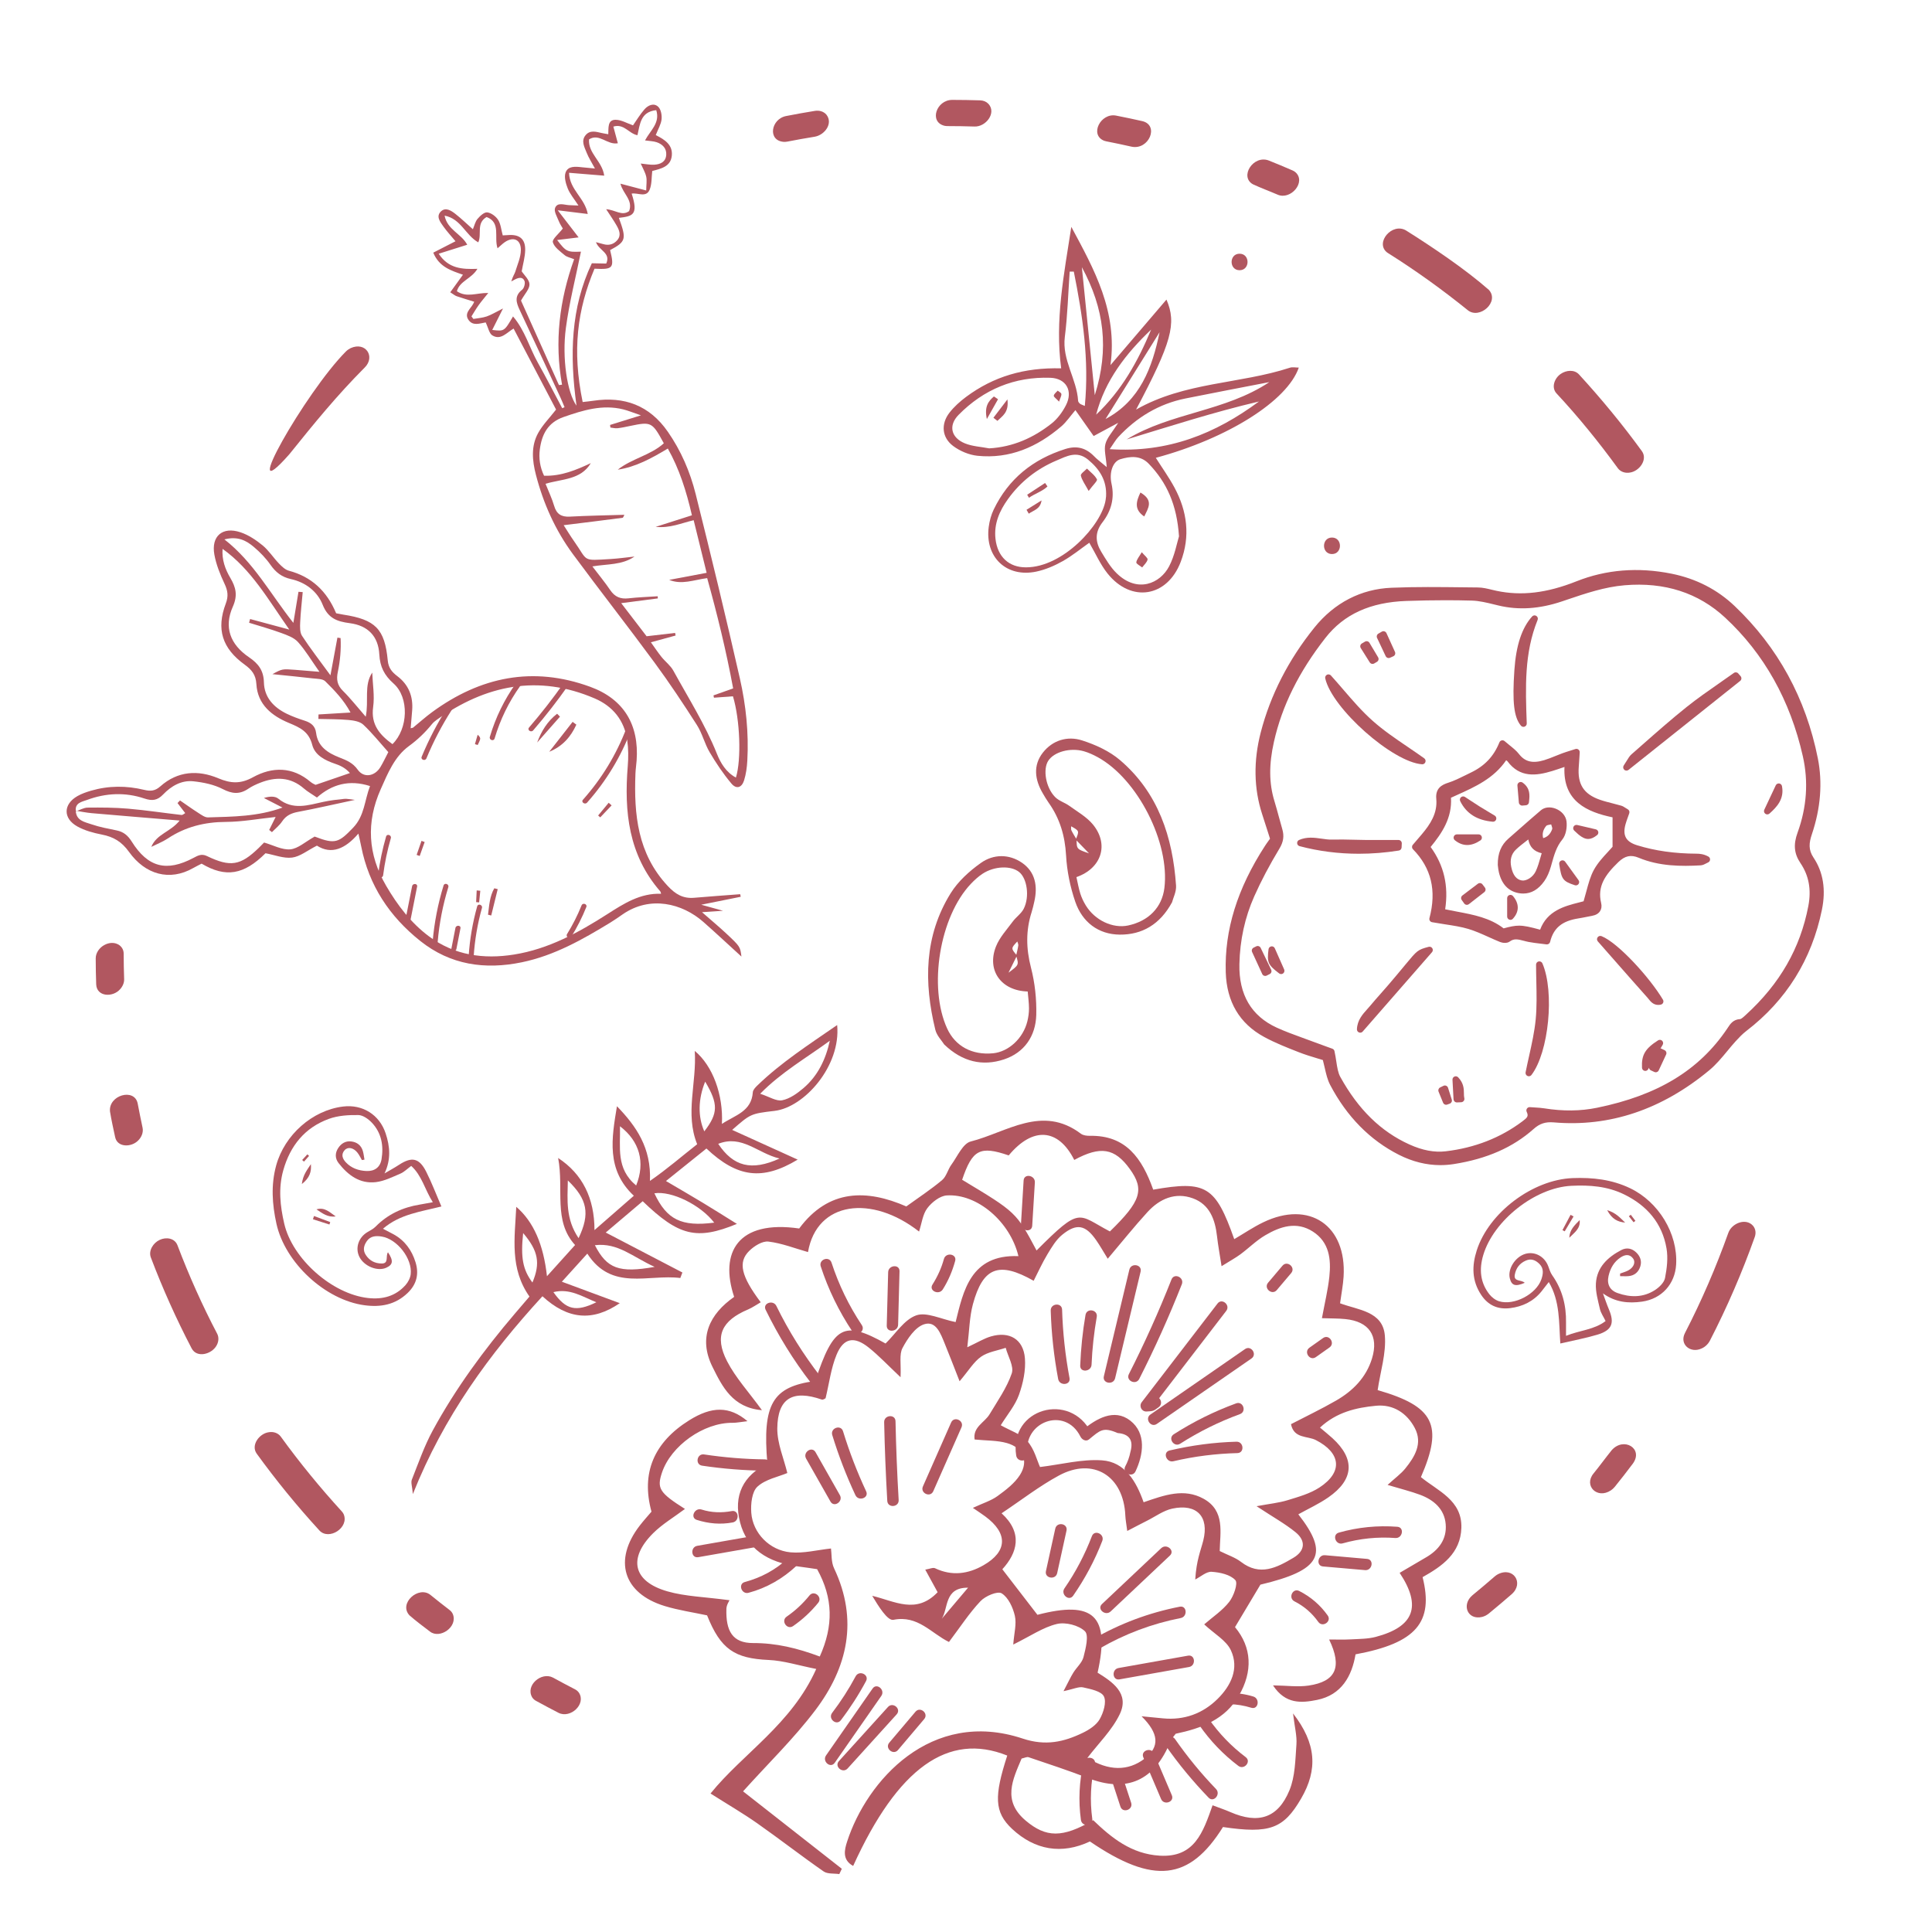 <?xml version="1.0" encoding="UTF-8"?>
<!DOCTYPE svg PUBLIC "-//W3C//DTD SVG 1.1//EN" "http://www.w3.org/Graphics/SVG/1.1/DTD/svg11.dtd">
<!-- Creator: CorelDRAW 2020 (64-Bit) -->
<svg xmlns="http://www.w3.org/2000/svg" xml:space="preserve" width="3.543in" height="3.543in" version="1.1" style="shape-rendering:geometricPrecision; text-rendering:geometricPrecision; image-rendering:optimizeQuality; fill-rule:evenodd; clip-rule:evenodd"
viewBox="0 0 3543.31 3543.31"
 xmlns:xlink="http://www.w3.org/1999/xlink"
 xmlns:xodm="http://www.corel.com/coreldraw/odm/2003">
 <defs>
  <style type="text/css">
   <![CDATA[
    .fil0 {fill:#B15760;fill-rule:nonzero}
   ]]>
  </style>
 </defs>
 <g id="Layer_x0020_1">
  <g id="_1609705801648">
   <g>
    <path class="fil0" d="M2805.42 2036.55c10.4,0.81 18.07,0.89 25.57,2.09 33.2,5.31 66.43,5.65 99.31,-1.07 98.37,-20.13 184.18,-61.3 242.39,-147.61 4.67,-6.89 8.34,-14.26 19.03,-14.9 5.07,-0.3 10.25,-5.7 14.59,-9.64 60.39,-55.14 100.68,-121.54 116.15,-202.74 5.83,-30.46 1.52,-58.12 -15.39,-83.05 -11.38,-16.85 -11.33,-32.19 -4.65,-50.47 17.02,-46.75 20.85,-95.19 9.9,-143.63 -22.57,-99.83 -69.06,-187.4 -144.33,-257.22 -52.6,-48.82 -117.24,-66.99 -189,-60.94 -40.53,3.42 -78.08,17.06 -116.05,29.85 -36.99,12.44 -74.7,16.65 -113.35,7.41 -16.52,-3.92 -33.29,-8.71 -50.04,-9.16 -40.06,-1.11 -80.23,-0.75 -120.33,0.64 -60.47,2.09 -114.38,20.49 -153.06,69.95 -45.13,57.74 -79.56,121.17 -95.72,193.35 -8.29,37.06 -10.28,74.22 0.98,111.28 5.21,17.12 9.54,34.51 14.53,51.72 3.27,11.18 1.87,20.02 -4.72,30.93 -17.14,28.36 -32.98,57.82 -46.44,88.11 -17.83,40.04 -26.83,82.76 -27.76,126.68 -1.16,55.11 19.95,98.23 71.86,122.01 21.62,9.93 44.37,17.36 66.67,25.78 13.26,5 26.63,9.74 35.96,13.15 4.3,19.65 4.3,36.23 11.31,48.93 30.31,54.9 71.07,100.07 129.56,126.53 22.08,9.99 45.35,15.89 69.62,13.02 52.63,-6.18 100.96,-24.03 143.69,-56.1 8.17,-6.11 16.02,-11.68 9.72,-24.87zm-374.31 -97.15c-14.56,-4.65 -31.13,-9.05 -46.93,-15.27 -21.39,-8.41 -42.97,-16.8 -63.08,-27.78 -44.35,-24.2 -65.42,-63.35 -67.01,-113.21 -2.66,-84.28 25.91,-159 70.98,-228.5 3.22,-5.01 6.84,-9.74 10.82,-15.37 -5.11,-15.91 -10.2,-32.04 -15.42,-48.11 -15.76,-48.56 -15.09,-97.56 -2.43,-146.4 18.24,-70.48 51.85,-133.59 97.28,-190.01 34.85,-43.24 81.09,-68.44 136.87,-70.76 52.73,-2.22 105.61,-1.03 158.43,-0.5 10.89,0.1 21.77,3.7 32.61,5.98 52.06,11.04 101.4,1.7 150.12,-17.66 55.39,-22.01 113,-25.38 171.15,-13.7 42.64,8.58 81.15,27.81 112.56,57.67 79.65,75.73 129.46,168.44 150.9,276.21 9.22,46.29 4.21,91.93 -10.73,136.22 -5.83,17.32 -7.22,31.7 3.7,47.98 18.52,27.67 21.08,59.27 14.54,91.21 -18.42,89.67 -63.63,162.83 -136.47,218.71 -7.28,5.59 -13.73,12.35 -19.95,19.16 -16.06,17.58 -29.87,37.79 -47.98,52.83 -81.24,67.48 -173.85,103.59 -281,94.36 -16.57,-1.42 -28.83,2.36 -41.38,13.53 -40.73,36.33 -90.04,54.62 -143.26,62.98 -33.93,5.34 -66.25,-0.86 -96.85,-16.33 -55.34,-27.98 -95.27,-71.49 -123.7,-125.62 -6.89,-13.15 -8.58,-29.01 -13.79,-47.61z"/>
    <path class="fil0" d="M2622.33 1088.73c-23.31,0 -46.7,0.32 -69.87,1.3 -53.04,2.19 -97.58,25.24 -132.43,68.5 -46.48,57.7 -78.82,120.87 -96.15,187.72 -12.98,50.13 -12.2,98.26 2.33,143.02 3.54,10.89 7.02,21.77 10.45,32.61l4.72 14.71c0.52,-3.98 0.08,-7.97 -1.25,-12.52 -2.14,-7.4 -4.17,-14.82 -6.19,-22.23 -2.68,-9.84 -5.36,-19.67 -8.31,-29.41 -10.36,-34.06 -10.7,-71.47 -1.09,-114.38 15.19,-67.75 46.87,-131.75 96.87,-195.72 36.13,-46.25 87.68,-69.89 157.62,-72.28 21.19,-0.72 41.56,-1.16 61.31,-1.26 -6,-0.05 -12,-0.06 -18.02,-0.06zm382.84 -28.52c65.27,0 121.32,21.33 166.92,63.63 73.28,67.97 122.45,155.57 146.11,260.33 11.02,48.83 7.63,98.3 -10.1,147.04 -6.56,18.07 -5.43,31.09 4,45.03 17.33,25.59 22.65,54.25 16.31,87.56 -14.34,75.06 -49.14,138.97 -106.22,194.9 55.6,-51.33 91.65,-115.94 107.35,-192.54 6.91,-33.66 2.33,-62.81 -13.63,-86.62 -13.06,-19.53 -9.84,-37.14 -4.41,-53.28 15.47,-45.82 19.01,-90.61 10.55,-133.11 -21.35,-107.39 -71.52,-199.23 -149.17,-273.01 -30.15,-28.67 -67.02,-47.56 -109.59,-56.13 -59.02,-11.89 -115.49,-7.37 -167.7,13.4 -56.56,22.48 -105.36,28.18 -153.61,17.98 -3.02,-0.64 -6.03,-1.37 -9.06,-2.11 -7.77,-1.89 -15.12,-3.69 -22.37,-3.78l-11.73 -0.1c0.3,0 0.59,0 0.89,0 14.85,0.41 29.53,4.03 43.74,7.5l7.51 1.84c34.79,8.29 70.75,5.95 110.05,-7.26l9.37 -3.19c34.48,-11.66 70.17,-23.75 108.11,-26.96 9.05,-0.73 17.93,-1.12 26.68,-1.12zm-667.09 486.35l-1.14 1.6c-2.43,3.37 -4.69,6.52 -6.81,9.76 -49.46,76.31 -72.37,149.92 -69.99,225.03 1.57,49.46 23.04,85.83 63.84,108.09 19.25,10.5 40.31,18.78 60.67,26.8l1.74 0.67c10.85,4.27 22.09,7.67 32.93,10.94 4.68,1.4 9.27,2.76 13.63,4.18 1.94,0.63 3.44,2.17 4,4.13 0.13,0.51 0.28,1.01 0.42,1.52 -0.32,-1.85 -0.68,-3.74 -1.05,-5.7l-6.1 -2.19c-8.02,-2.9 -17.43,-6.28 -26.8,-9.84 -6.32,-2.36 -12.65,-4.69 -19.02,-6.98 -15.89,-5.78 -32.33,-11.76 -48.02,-18.94 -51.33,-23.55 -76.68,-66.48 -75.4,-127.65 0.98,-45.63 10.5,-89.03 28.3,-129.04 12.69,-28.53 28.44,-58.37 46.78,-88.76 0.76,-1.25 1.43,-2.44 2.02,-3.62zm859.18 333.26c-1.65,0.69 -3.39,1.16 -5.18,1.26 -6.3,0.37 -8.76,3.73 -12.96,10.11l-1.4 2.12c-53.29,78.99 -131.5,126.68 -246.22,150.16 -7.05,1.45 -14.24,2.58 -21.52,3.42 77.19,-5.71 148.72,-36.57 217.24,-93.44 11.5,-9.56 21.1,-21.17 31.24,-33.42 5.3,-6.4 10.56,-12.79 16.15,-18.87 6.19,-6.8 12.98,-13.92 20.71,-19.85 0.62,-0.49 1.28,-0.99 1.93,-1.48zm-383.62 163.33c0.64,6.35 -1.74,11.21 -5.07,15.07 9.93,-7.77 20.14,-11.58 32.42,-12.04 -3.62,-0.47 -7.3,-1.01 -10.97,-1.58 -4.77,-0.76 -9.62,-1.03 -15.26,-1.39 -0.37,-0.02 -0.74,-0.03 -1.13,-0.07zm-162.35 -942.31c-23.06,0 -46.83,0.42 -71.84,1.3 -66.13,2.26 -114.7,24.39 -148.49,67.63 -48.89,62.52 -79.83,124.97 -94.59,190.94 -9.28,41.37 -9.02,75.77 0.84,108.19 3,9.88 5.7,19.82 8.41,29.76 2.02,7.37 4.01,14.73 6.13,22.04 3.69,12.69 2.13,23.38 -5.33,35.73 -18.09,29.96 -33.62,59.35 -46.09,87.43 -17.17,38.51 -26.32,80.35 -27.25,124.37 -1.18,55.88 21.83,95.05 68.34,116.4 15.25,6.98 31.44,12.87 47.1,18.57 6.41,2.31 12.81,4.63 19.18,7.04 9.31,3.5 18.66,6.88 26.63,9.77l9.28 3.34c1.93,0.72 3.39,2.37 3.83,4.4 1.45,6.67 2.44,13.02 3.35,18.97 1.7,11.16 3.19,20.8 7.33,28.31 33,59.76 74.48,100.29 126.75,123.92 24.05,10.89 45.76,14.93 66.43,12.54 53.2,-6.22 100.54,-24.71 140.78,-54.93 8.99,-6.74 11.74,-9.35 7.9,-17.44 -0.94,-1.94 -0.74,-4.22 0.47,-6.01 1.21,-1.77 3.37,-2.82 5.46,-2.61 3.47,0.28 6.64,0.47 9.59,0.64 6.07,0.37 11.31,0.71 16.44,1.52 34.78,5.55 66.56,5.21 97.14,-1.05 111.41,-22.8 187.23,-68.87 238.61,-145.07l1.31 -1.98c4.33,-6.61 9.69,-14.8 22.34,-15.54 2.31,-0.15 6.54,-4.06 9.36,-6.67l1.52 -1.42c62.14,-56.72 99.52,-121.96 114.31,-199.4 5.71,-30.03 0.99,-55.7 -14.44,-78.53 -11.71,-17.33 -13.31,-34.06 -5.34,-55.94 16.93,-46.51 20.19,-93.7 9.64,-140.23 -23.11,-102.36 -71.07,-187.87 -142.49,-254.12 -49.11,-45.55 -111.02,-65.55 -184.42,-59.33 -36.47,3.08 -71.41,14.9 -105.23,26.34l-9.4 3.19c-41.42,13.95 -79.61,16.46 -116.67,7.56l-7.62 -1.83c-13.58,-3.33 -27.62,-6.8 -41.18,-7.15 -15.76,-0.46 -31.75,-0.66 -48.1,-0.66zm-185.28 910.27c27.56,42.42 62.88,74.66 105.3,96.11 30.47,15.4 61.81,20.71 93.21,15.76 54.27,-8.53 97.83,-26.65 132.8,-55.23 -41.83,30.74 -90.31,49.38 -144.6,55.77 -22.87,2.76 -46.72,-1.72 -72.83,-13.52 -45.35,-20.53 -82.83,-53.04 -113.87,-98.89zm175.7 125.75c-25.63,0 -51.04,-6.32 -75.85,-18.84 -53.29,-26.94 -95.77,-70.09 -126.31,-128.22 -4.99,-9.5 -7.43,-20.2 -10.01,-31.53 -1.03,-4.51 -2.11,-9.22 -3.4,-14.12 -3.35,-1.07 -6.8,-2.09 -10.3,-3.15 -11.11,-3.35 -22.56,-6.8 -33.89,-11.28l-1.72 -0.67c-20.71,-8.14 -42.15,-16.56 -62.03,-27.42 -44.83,-24.44 -68.42,-64.26 -70.16,-118.32 -2.43,-77.64 21.1,-153.53 71.96,-231.98 2.19,-3.42 4.57,-6.71 7.15,-10.26l2.06 -2.89 -4.02 -12.64c-3.45,-10.82 -6.93,-21.7 -10.45,-32.54 -15.25,-47 -16.09,-97.39 -2.53,-149.77 17.76,-68.57 50.88,-133.27 98.44,-192.3 36.6,-45.42 85.46,-70.7 141.33,-73 44.15,-1.87 89.08,-1.31 132.54,-0.81l26.17 0.28c8.65,0.11 17.02,2.13 25.13,4.12 2.9,0.71 5.78,1.41 8.66,2 45.86,9.72 92.46,4.18 146.67,-17.36 54.4,-21.64 113.11,-26.39 174.57,-14 44.81,9.02 83.69,28.93 115.54,59.22 79.43,75.52 130.81,169.54 152.67,279.42 8.86,44.59 5.19,91.47 -10.95,139.32 -5.28,15.69 -6.63,28.3 2.98,42.67 17.85,26.61 23.04,58.83 15.44,95.79 -18.69,91.24 -65.34,166.03 -138.7,222.3 -6.98,5.36 -13.31,12.02 -19.16,18.42 -5.43,5.93 -10.58,12.17 -15.72,18.42 -10.08,12.15 -20.49,24.74 -32.84,35.02 -87.09,72.31 -183.02,104.59 -285.4,95.72 -15.1,-1.27 -25.79,2.16 -36.82,12.03 -37.97,33.83 -85.83,54.91 -146.33,64.41 -8.24,1.3 -16.48,1.96 -24.69,1.96z"/>
    <path class="fil0" d="M2828.49 1712.39c12.27,-42.05 51.44,-46.16 80.63,-54.52 7.3,-23.46 10.4,-43.3 19.48,-59.86 9.17,-16.72 24.27,-30.17 34.89,-42.79 0,-21.39 0,-40.63 0,-61.19 -52.38,-10.19 -95.15,-29.68 -87.46,-96.13 -11.93,3.99 -21.35,7.41 -30.94,10.35 -27.96,8.49 -54.9,12.02 -75.48,-15.65 -1.89,-2.55 -5.3,-3.96 -9.09,-6.71 -24.35,40.24 -65.96,54.94 -105.78,73.46 3.99,38.27 -16.15,66.77 -38.66,93.85 28.41,36.83 35.07,77.02 27.48,119.1 41.07,9.39 81.23,11.29 112.74,36.99 28.94,-8 32.61,-7.84 72.2,3.1zm-201.05 -27c12.94,-48.85 6,-93.38 -31.75,-132.09 6,-7.02 11.37,-13.22 16.65,-19.48 16.9,-20.02 30.39,-41.56 27.78,-69.28 -1.3,-13.8 5.32,-19.3 17.86,-23.26 14.49,-4.61 28.11,-12.17 41.94,-18.77 24.62,-11.76 43.73,-29.28 55.56,-58.7 9.96,8.76 19.21,14.73 25.6,22.93 14.54,18.71 32.9,19.16 52.8,13.16 11.39,-3.43 22.26,-8.58 33.47,-12.69 6.84,-2.5 13.87,-4.5 23.8,-7.72 -0.74,11.29 -1.15,18.76 -1.76,26.24 -2.76,34.46 10.26,55.38 42.77,66.7 12.84,4.48 26.31,7.15 39.4,10.97 3.08,0.89 5.77,3.2 10.79,6.1 -2.46,7.21 -5.23,14 -7.11,21.04 -6.5,24.13 2.3,38.32 25.57,45.51 36.25,11.21 73.33,15.49 111.07,15.66 5.81,0.04 11.65,0.9 18.33,4.49 -3.91,1.68 -7.72,4.61 -11.71,4.83 -37.71,2.16 -75.4,1.33 -110.8,-13.46 -17.88,-7.48 -31.04,-3.13 -43.85,9.23 -22.88,22.08 -41.6,45.64 -33.25,80.65 2.2,9.27 -2.58,14.53 -11.71,16.22 -8.39,1.54 -16.74,3.45 -25.14,4.75 -27.17,4.27 -48.8,15.51 -56.74,47.58 -11.51,-1.54 -22.18,-2.41 -32.61,-4.43 -13.14,-2.51 -25.9,-9.56 -39.2,0.37 -2.59,1.93 -8.29,1.47 -11.78,0.09 -19.67,-7.87 -38.56,-18.14 -58.74,-24.15 -20.11,-5.96 -41.44,-7.89 -67.22,-12.48z"/>
    <path class="fil0" d="M2876.04 1391.87c1.36,0 2.71,0.45 3.81,1.35 1.6,1.31 2.44,3.34 2.19,5.39 -6.89,59.61 28.04,78.9 82.59,89.48 2.85,0.56 4.89,3.04 4.89,5.94l0 14.51c1.35,-4.82 3.05,-9.56 4.79,-14.34l0.72 -2.09c-0.17,-0.1 -0.33,-0.22 -0.49,-0.34 -2.04,-1.28 -3.5,-2.22 -4.67,-2.57 -5.02,-1.47 -10.09,-2.76 -15.2,-4.04 -8.07,-2.06 -16.4,-4.18 -24.49,-6.98 -34.93,-12.19 -49.81,-35.35 -46.8,-72.94 0.42,-4.96 0.73,-9.93 1.11,-16.04l0.07 -1.28 -0.78 0.27c-5.39,1.67 -9.91,3.09 -14.34,4.73 -4.19,1.52 -8.34,3.2 -12.45,4.89 -1.06,0.42 -2.11,0.84 -3.17,1.27 2.9,-0.96 5.9,-1.99 9.02,-3.07l11.28 -3.81c0.63,-0.22 1.26,-0.32 1.92,-0.32zm93.48 146.4l0 16.95c0,1.42 -0.49,2.81 -1.42,3.89 -3.17,3.77 -6.74,7.65 -10.44,11.64 -8.67,9.37 -17.63,19.01 -23.73,30.17 -1.97,3.59 -3.66,7.35 -5.16,11.33 7.05,-15.61 19.06,-28.4 30.89,-39.8 9.44,-9.1 19.04,-13.9 29.36,-14.51 -9.76,-4.75 -16.26,-11.31 -19.5,-19.67zm-183.61 159.39c9.8,0 20.2,2.36 38.68,7.39 13.06,-35 45.1,-43.21 71.08,-49.85 2.95,-0.76 5.83,-1.5 8.63,-2.26 1.89,-6.28 3.49,-12.3 5.04,-18.06 3.83,-14.33 7.45,-27.86 13.99,-39.76 6.83,-12.44 16.72,-23.12 25.46,-32.57 3,-3.25 5.95,-6.43 8.65,-9.54l0 -54.01c-46.46,-9.67 -91.29,-29.14 -88.19,-92.39l-2.5 0.86c-7.09,2.41 -13.48,4.6 -19.91,6.56 -29.14,8.88 -59.26,12.87 -82.1,-17.81 -0.4,-0.54 -1.33,-1.21 -2.41,-1.92 -22.57,33.28 -57.06,48.85 -90.51,63.9 -3.56,1.64 -7.15,3.24 -10.72,4.87 2.3,37.15 -16.65,65.09 -37.32,90.31 24.45,33.61 33.2,71.08 26.67,114.26 7.23,1.54 14.44,2.9 21.54,4.24 31.09,5.87 60.54,11.43 85.68,30.76 12,-3.25 19.89,-4.98 28.24,-4.98zm-5.58 13.06c6.04,0 11.83,1.57 17.29,3.02 2.63,0.71 5.28,1.42 7.92,1.9 6.98,1.35 14.04,2.19 21.39,3.03 1.89,0.24 3.76,0.46 5.68,0.68 11.02,-35.17 39.41,-43.63 60.2,-46.87 5.16,-0.83 10.23,-1.84 15.33,-2.87 3.22,-0.64 6.44,-1.3 9.67,-1.91 3.25,-0.59 5.59,-1.74 6.57,-3.23 0.81,-1.27 0.93,-3.13 0.33,-5.61 -2.69,-11.36 -2.78,-21.56 -1.01,-30.84 -0.87,3.2 -1.79,6.54 -2.7,9.98 -1.82,6.84 -3.76,14.09 -6.12,21.65 -0.62,1.96 -2.15,3.47 -4.09,4.01 -3.93,1.13 -7.99,2.16 -12.15,3.24 -26.86,6.87 -54.65,13.99 -64.32,47.15 -0.93,3.2 -4.23,5.1 -7.42,4.16 -38.62,-10.69 -41.2,-10.78 -69.01,-3.12 -1.9,0.51 -3.91,0.11 -5.43,-1.13 -23.29,-18.99 -52.16,-24.45 -82.73,-30.22 -9.08,-1.74 -18.29,-3.45 -27.55,-5.57 -3.14,-0.71 -5.16,-3.8 -4.59,-6.96 7.89,-43.76 -0.7,-81.14 -26.3,-114.35 -1.72,-2.22 -1.65,-5.37 0.15,-7.53 20.95,-25.23 41.09,-52.89 37.28,-89.37 -0.29,-2.56 1.11,-5.02 3.45,-6.1 4.87,-2.28 9.78,-4.48 14.68,-6.69 35,-15.79 68.05,-30.69 88.51,-64.41 0.88,-1.45 2.29,-2.48 3.96,-2.8 1.67,-0.35 3.37,0.02 4.74,1.01 1.16,0.84 2.31,1.55 3.35,2.21 2.5,1.58 5.09,3.2 7.04,5.8 5.66,7.65 11.85,12.7 18.6,15.72 -5.83,-2.96 -11.49,-7.5 -16.73,-14.26 -3.87,-4.96 -9.08,-9.17 -15.15,-14.04 -1.11,-0.9 -2.24,-1.82 -3.42,-2.78 -11.63,24.59 -29.37,41.96 -55.21,54.31 -3.3,1.57 -6.59,3.19 -9.88,4.82 -10.51,5.21 -21.4,10.6 -32.88,14.26 -11.49,3.66 -14.54,7.43 -13.65,16.94 2.9,31.04 -13.12,54.69 -29.17,73.74 -3.81,4.52 -7.68,9.03 -11.78,13.8l-1.35 1.6c32.44,35.49 42.64,77.28 31.03,127.43 5.86,0.99 11.48,1.87 16.9,2.68 15.71,2.43 30.54,4.7 44.61,8.88 13.3,3.94 26.11,9.73 38.46,15.31 6.93,3.09 13.84,6.22 20.83,9.03 2.12,0.86 5.25,0.91 6.11,0.54 6.29,-4.72 12.52,-6.26 18.54,-6.26zm56.68 21.33c-0.24,0 -0.51,-0.01 -0.78,-0.05 -3.64,-0.5 -7.21,-0.91 -10.72,-1.33 -7.65,-0.9 -15,-1.77 -22.24,-3.17 -2.93,-0.55 -5.85,-1.33 -8.75,-2.11 -10.9,-2.88 -17.98,-4.36 -25.7,1.39 -5.09,3.77 -13.33,2.57 -17.64,0.88 -7.15,-2.88 -14.23,-6.07 -21.27,-9.24 -12.02,-5.41 -24.44,-11 -36.94,-14.73 -13.31,-3.96 -27.08,-6.08 -43.02,-8.51 -7.45,-1.16 -15.27,-2.36 -23.54,-3.84 -1.67,-0.29 -3.11,-1.27 -4.04,-2.68 -0.91,-1.44 -1.18,-3.17 -0.74,-4.81 13.35,-50.47 3.46,-91.8 -30.25,-126.34 -2.19,-2.22 -2.29,-5.78 -0.26,-8.14l4.91 -5.73c4.08,-4.76 7.92,-9.2 11.72,-13.7 15.17,-18.02 28.89,-38.35 26.39,-64.85 -1.82,-19.35 10.11,-25.8 22.02,-29.57 10.6,-3.37 21.07,-8.56 31.18,-13.57 3.34,-1.65 6.65,-3.32 10.01,-4.92 25.53,-12.18 42.23,-29.81 52.55,-55.48 0.72,-1.82 2.31,-3.17 4.19,-3.63 1.84,-0.46 3.94,0.05 5.4,1.35 3.2,2.81 6.32,5.34 9.3,7.72 6.37,5.12 12.39,9.96 17.11,16.02 11.06,14.22 24.93,17.54 46.29,11.11 6.78,-2.06 13.33,-4.72 20.28,-7.53 4.26,-1.72 8.53,-3.47 12.84,-5.04 4.6,-1.7 9.3,-3.15 14.88,-4.92l9.14 -2.88c1.94,-0.64 4.01,-0.25 5.58,0.98 1.57,1.23 2.44,3.17 2.31,5.16l-0.62 10.06c-0.41,6.2 -0.71,11.22 -1.13,16.28 -2.57,32.06 9.02,50.16 38.71,60.52 7.6,2.66 15.69,4.7 23.51,6.69 5.22,1.33 10.44,2.65 15.62,4.18 2.83,0.82 5.13,2.29 7.77,4.01 1.24,0.77 2.66,1.68 4.33,2.65 2.52,1.43 3.64,4.46 2.69,7.21l-2.41 6.81c-1.69,4.65 -3.32,9.19 -4.59,13.83 -5.49,20.41 0.93,31.82 21.52,38.14 32.92,10.18 68.66,15.22 109.32,15.42 5.39,0.04 12.69,0.64 21.15,5.21 2.04,1.08 3.28,3.25 3.2,5.54 -0.1,2.32 -1.52,4.4 -3.63,5.3 -1.1,0.49 -2.16,1.06 -3.22,1.63 -3.06,1.63 -6.47,3.47 -10.52,3.71 -35,1.99 -75.7,1.92 -113.52,-13.94 -14.39,-5.97 -25.18,-3.67 -37.33,8 -24.81,23.93 -38.75,44.81 -31.57,74.93 1.38,5.82 0.71,10.87 -1.99,15 -2.88,4.44 -7.76,7.31 -14.49,8.56 -3.17,0.59 -6.32,1.22 -9.47,1.84 -5.28,1.06 -10.54,2.13 -15.86,2.95 -30,4.7 -45.5,17.56 -51.78,43.02 -0.67,2.73 -3.12,4.61 -5.88,4.61z"/>
    <path class="fil0" d="M3187.7 1244.09c-66.65,53.12 -133.3,106.25 -204.72,163.16 6.35,-9.43 8.88,-15.54 13.31,-19.43 33.25,-29.11 66.11,-58.76 100.61,-86.33 27.74,-22.18 57.61,-41.69 86.52,-62.37 1.42,1.64 2.85,3.32 4.28,4.98z"/>
    <path class="fil0" d="M2982.98 1413.31c-1.48,0 -2.95,-0.54 -4.09,-1.61 -2.2,-2 -2.58,-5.32 -0.94,-7.81 2.22,-3.29 3.98,-6.15 5.48,-8.65 3,-4.94 5.33,-8.83 8.92,-11.96l19.68 -17.3c26.22,-23.11 53.34,-47 81.13,-69.22 19.38,-15.5 40.07,-29.9 60.06,-43.82 8.93,-6.22 17.86,-12.41 26.71,-18.74 2.52,-1.82 6.07,-1.42 8.07,0.96l4.33 5.02c1.06,1.26 1.55,2.88 1.4,4.5 -0.17,1.63 -0.96,3.13 -2.24,4.13l-204.74 163.16c-1.1,0.89 -2.44,1.33 -3.76,1.33z"/>
    <path class="fil0" d="M2608.54 1395.68c-52.75,-3.59 -160.28,-100.32 -172.12,-152.8 25.01,27.59 48.59,58.36 77.04,83.64 28.89,25.67 62.61,45.92 95.08,69.16z"/>
    <path class="fil0" d="M2472.38 1293.25c24.79,29.93 60.5,60.85 92.03,79.37 -18.87,-12.91 -37.87,-26.39 -54.97,-41.57 -13.19,-11.75 -25.38,-24.67 -37.06,-37.8zm136.15 108.46c-0.15,0 -0.29,0 -0.42,-0.02 -53.91,-3.65 -165.12,-102.28 -177.59,-157.49 -0.59,-2.7 0.68,-5.42 3.12,-6.7 2.43,-1.25 5.41,-0.71 7.26,1.31 7.6,8.41 15.08,17.09 22.63,25.85 16.91,19.63 34.4,39.99 53.94,57.33 19.75,17.55 41.44,32.29 64.41,47.9 10.06,6.84 20.15,13.7 30.15,20.86 2.19,1.57 3.08,4.4 2.16,6.94 -0.86,2.43 -3.13,4.01 -5.66,4.01z"/>
    <path class="fil0" d="M2564.5 1554c-60.18,9.45 -120.04,7.76 -179.5,-7.96 19.54,-8.47 38.96,0.38 58.48,-0.16 20.34,-0.59 40.73,0.54 61.09,0.69 20.09,0.15 40.17,0.03 60.28,0.03 -0.13,2.46 -0.23,4.92 -0.35,7.4z"/>
    <path class="fil0" d="M2451.39 1551.77c23.14,2.22 46.77,2.51 70.7,0.91 -5.85,0 -11.71,-0.02 -17.58,-0.07 -7.38,-0.05 -14.81,-0.23 -22.24,-0.44 -10.15,-0.23 -20.55,-0.52 -30.87,-0.4zm113.11 2.22l0.17 0 -0.17 0zm-72.4 11.8c-37.26,0 -73.57,-4.65 -108.63,-13.92 -2.51,-0.66 -4.31,-2.81 -4.5,-5.38 -0.19,-2.56 1.26,-4.99 3.62,-6 14.24,-6.15 27.91,-4.25 41.17,-2.38 6.79,0.98 13.16,1.94 19.57,1.7 13.09,-0.35 26.35,-0.05 39.23,0.27 7.35,0.2 14.7,0.37 22.04,0.44 13.99,0.1 27.94,0.09 41.88,0.05l18.37 -0.02c1.65,0 3.22,0.67 4.37,1.87 1.13,1.18 1.74,2.78 1.67,4.43l-0.34 7.39c-0.15,2.88 -2.26,5.26 -5.11,5.7 -24.76,3.91 -49.24,5.85 -73.34,5.85z"/>
    <path class="fil0" d="M2823.22 1769.15c21.93,50.64 10.75,159.46 -19.31,198.66 6.44,-32.52 15.42,-64.81 18.59,-97.64 3.22,-33.39 0.73,-67.33 0.73,-101.02z"/>
    <path class="fil0" d="M2803.91 1973.86c-0.84,0 -1.69,-0.17 -2.5,-0.54 -2.56,-1.17 -3.97,-3.91 -3.43,-6.69 1.98,-9.96 4.17,-19.9 6.4,-29.86 4.89,-21.99 9.95,-44.74 12.12,-67.19 2.19,-22.85 1.65,-46.53 1.15,-69.47 -0.22,-10.31 -0.48,-20.65 -0.48,-30.96 0,-2.85 2.03,-5.33 4.82,-5.91 2.8,-0.51 5.65,0.91 6.78,3.52 22.63,52.26 11.74,163.24 -20.06,204.74 -1.19,1.54 -2.98,2.36 -4.8,2.36z"/>
    <path class="fil0" d="M2814.39 1134.67c-25.07,61.82 -22.75,126.29 -20.34,192.34 -11.8,-14 -14.46,-42.01 -10.6,-97.88 2.91,-42.3 12.48,-74.02 30.94,-94.46z"/>
    <path class="fil0" d="M2794.05 1333.04c-1.74,0 -3.46,-0.76 -4.62,-2.15 -12.86,-15.23 -16.11,-42.92 -12.02,-102.19 3.12,-45.23 13.75,-77.34 32.49,-98.09 1.98,-2.19 5.23,-2.65 7.69,-1.06 2.49,1.54 3.5,4.67 2.41,7.38 -24.62,60.65 -22.33,123.41 -19.92,189.82 0.1,2.58 -1.44,4.94 -3.86,5.87 -0.71,0.29 -1.45,0.41 -2.17,0.41z"/>
    <path class="fil0" d="M2621.75 1742.32c-44.71,51.22 -85.91,98.39 -127.12,145.57 0.76,-17.73 13.21,-27.72 22.87,-39.39 10.87,-13.06 22.47,-25.56 33.54,-38.47 10.52,-12.24 20.83,-24.68 31.15,-37.11 21.28,-25.67 21.25,-25.7 39.57,-30.61z"/>
    <path class="fil0" d="M2494.65 1893.93c-0.76,0 -1.52,-0.13 -2.23,-0.44 -2.39,-0.94 -3.91,-3.3 -3.8,-5.86 0.69,-16.59 10.35,-27.32 18.84,-36.78 1.84,-2.06 3.69,-4.09 5.43,-6.18 6.37,-7.7 12.99,-15.17 19.61,-22.64 4.69,-5.29 9.35,-10.56 13.94,-15.93 10.09,-11.71 19.95,-23.61 29.83,-35.49l1.28 -1.56c21.7,-26.2 22.55,-27.2 42.64,-32.57 2.52,-0.73 5.29,0.37 6.69,2.65 1.4,2.26 1.18,5.16 -0.57,7.16l-127.11 145.57c-1.16,1.33 -2.81,2.06 -4.55,2.06z"/>
    <path class="fil0" d="M2934.97 1722.54c27.37,10.92 84.21,71.32 109.71,114.04 -10.14,2.29 -13.98,-5.58 -18.42,-10.57 -29.48,-32.96 -58.54,-66.27 -91.29,-103.48z"/>
    <path class="fil0" d="M2988.26 1774c7.18,8.16 14.29,16.19 21.33,24.19 -6.84,-8.33 -14.07,-16.48 -21.33,-24.19zm52.93 69.03c-9.05,0 -14.19,-6.45 -17.44,-10.55 -0.69,-0.86 -1.35,-1.69 -2,-2.43 -22.16,-24.84 -44.12,-49.81 -67.58,-76.51l-23.74 -27.02c-1.85,-2.11 -2,-5.19 -0.41,-7.48 1.62,-2.31 4.57,-3.15 7.2,-2.14 29.94,11.96 87.94,75.15 112.66,116.57 1,1.65 1.13,3.69 0.37,5.46 -0.76,1.81 -2.34,3.1 -4.23,3.52 -1.72,0.41 -3.32,0.57 -4.82,0.57z"/>
    <path class="fil0" d="M3044.17 1913.1c-8.28,13.94 -16.57,27.89 -26.7,44.93 -1.06,-20.78 4.37,-30.69 26.7,-44.93z"/>
    <path class="fil0" d="M3017.48 1964.08c-0.49,0 -0.98,-0.07 -1.45,-0.18 -2.59,-0.65 -4.46,-2.89 -4.58,-5.55 -1.18,-23.44 5.71,-35.19 29.49,-50.34 2.35,-1.48 5.43,-1.2 7.45,0.74 2,1.97 2.41,5.02 0.98,7.43l-26.69 44.93c-1.09,1.89 -3.08,2.96 -5.19,2.96z"/>
    <path class="fil0" d="M3262.21 1442.87c3.91,19.87 -7.57,32.73 -21.02,44.73 7.01,-14.9 14.02,-29.83 21.02,-44.73z"/>
    <path class="fil0" d="M3241.21 1493.65c-1.28,0 -2.53,-0.41 -3.61,-1.22 -2.31,-1.7 -3.08,-4.8 -1.85,-7.41l21 -44.71c1.13,-2.37 3.68,-3.74 6.22,-3.43 2.6,0.32 4.69,2.28 5.19,4.84 4.6,23.52 -9.42,38.35 -22.92,50.4 -1.15,1.01 -2.58,1.54 -4.03,1.54z"/>
    <path class="fil0" d="M2332.49 1741.65c5.17,11.7 10.35,23.39 17.13,38.8 -18.69,-14.22 -19.9,-16.7 -17.13,-38.8z"/>
    <path class="fil0" d="M2349.63 1786.48c-1.28,0 -2.57,-0.42 -3.63,-1.23 -20.51,-15.6 -22.53,-20.17 -19.48,-44.36 0.32,-2.7 2.43,-4.82 5.11,-5.22 2.83,-0.44 5.33,1.06 6.41,3.56l17.13 38.76c1.12,2.53 0.37,5.48 -1.77,7.18 -1.11,0.88 -2.43,1.32 -3.76,1.32z"/>
    <path class="fil0" d="M2320.43 1783.84c-6.2,-13.48 -12.39,-26.94 -18.57,-40.44 1.6,-0.79 3.19,-1.58 4.79,-2.37 6.41,13.35 12.82,26.69 19.26,40.06 -1.83,0.93 -3.67,1.84 -5.47,2.76z"/>
    <path class="fil0" d="M2320.43 1789.88c-0.66,0 -1.33,-0.1 -1.97,-0.32 -1.57,-0.52 -2.83,-1.7 -3.52,-3.19l-18.59 -40.46c-1.35,-2.98 -0.08,-6.49 2.85,-7.94l4.76 -2.36c1.43,-0.73 3.12,-0.81 4.64,-0.29 1.54,0.52 2.8,1.63 3.49,3.1l19.24 40.02c1.43,2.96 0.22,6.52 -2.71,8.02l-5.43 2.74c-0.87,0.46 -1.82,0.66 -2.76,0.66z"/>
    <path class="fil0" d="M2671.85 2015.79c-0.56,-10.5 -1.15,-21.05 -1.96,-35.85 12.64,13.38 7.15,25.06 9.81,35.49 -2.61,0.12 -5.24,0.22 -7.85,0.35z"/>
    <path class="fil0" d="M2671.85 2021.84c-3.19,0 -5.85,-2.52 -6.04,-5.72l-1.94 -35.84c-0.15,-2.53 1.3,-4.87 3.64,-5.88 2.29,-1.02 5.02,-0.46 6.78,1.4 10.33,10.92 10.44,21.2 10.55,29.46 0.03,3.3 0.07,6.15 0.71,8.68 0.46,1.76 0.08,3.61 -1,5.07 -1.08,1.47 -2.76,2.38 -4.58,2.48l-7.83 0.36c-0.1,0 -0.19,0 -0.29,0z"/>
    <path class="fil0" d="M3050.19 1931.45c-4.52,9.68 -9.05,19.39 -13.57,29.06 -2.11,-0.96 -4.21,-1.98 -6.3,-2.93 4.59,-9.69 9.17,-19.35 13.76,-29.02 2.04,0.98 4.07,1.92 6.11,2.89z"/>
    <path class="fil0" d="M3036.65 1966.56c-0.86,0 -1.72,-0.17 -2.54,-0.56l-6.34 -2.93c-1.46,-0.69 -2.57,-1.94 -3.13,-3.44 -0.54,-1.52 -0.47,-3.2 0.22,-4.63l13.75 -29.02c1.45,-3.03 5.02,-4.23 8.04,-2.9l6.15 2.92c3,1.43 4.28,5.01 2.88,8.02l-13.55 29.06c-1.04,2.19 -3.22,3.49 -5.48,3.49z"/>
    <path class="fil0" d="M2537.28 1163.67c5.19,11.46 10.4,22.94 15.59,34.41 -2.02,0.89 -4.04,1.8 -6.07,2.73 -5.27,-11.19 -10.55,-22.37 -15.81,-33.52 2.09,-1.21 4.18,-2.43 6.28,-3.62z"/>
    <path class="fil0" d="M2546.82 1206.85c-2.28,0 -4.45,-1.26 -5.46,-3.45l-15.83 -33.52c-1.35,-2.83 -0.29,-6.24 2.44,-7.8l6.29 -3.62c1.48,-0.88 3.28,-1.08 4.87,-0.51 1.61,0.51 2.95,1.69 3.65,3.24l15.61 34.4c0.66,1.46 0.69,3.13 0.14,4.65 -0.56,1.48 -1.69,2.71 -3.17,3.37l-6.07 2.71c-0.81,0.37 -1.65,0.54 -2.48,0.54z"/>
    <path class="fil0" d="M2517.26 1211.6c-5.5,-8.74 -10.99,-17.49 -16.48,-26.26 1.85,-1.11 3.76,-2.22 5.63,-3.3 5.29,8.85 10.59,17.73 15.86,26.58 -1.67,1.01 -3.35,1.98 -5,2.98z"/>
    <path class="fil0" d="M2517.26 1217.65c-2.01,0 -3.98,-1.02 -5.13,-2.85l-16.48 -26.24c-0.86,-1.38 -1.15,-3.07 -0.76,-4.65 0.39,-1.57 1.4,-2.95 2.8,-3.78l5.7 -3.34c2.81,-1.65 6.5,-0.72 8.22,2.14l15.86 26.59c0.81,1.39 1.05,3.02 0.66,4.59 -0.39,1.55 -1.4,2.88 -2.78,3.7l-5.02 2.97c-0.96,0.59 -2.02,0.86 -3.06,0.86z"/>
    <path class="fil0" d="M2649.96 1996.83c2.3,7.21 4.57,14.39 6.84,21.6 -1.53,0.56 -3.07,1.11 -4.59,1.69 -2.74,-6.78 -5.51,-13.55 -8.25,-20.34 1.98,-0.98 3.99,-1.96 6,-2.94z"/>
    <path class="fil0" d="M2652.23 2026.17c-2.39,0 -4.65,-1.42 -5.59,-3.78l-8.3 -20.34c-1.19,-2.95 0.11,-6.32 2.97,-7.7l6.02 -2.94c1.55,-0.76 3.39,-0.85 5,-0.12 1.61,0.71 2.85,2.06 3.39,3.72l6.84 21.6c1,3.05 -0.62,6.37 -3.64,7.48l-4.59 1.69c-0.71,0.25 -1.42,0.39 -2.11,0.39z"/>
    <path class="fil0" d="M2826.24 1543.98c14.32,-1.41 22.24,-10.24 26.27,-21.57 1.72,-4.85 -2.15,-11.66 -3.5,-17.56 -6.05,1.78 -14.33,1.72 -17.7,5.76 -7.65,9.15 -10.85,20.58 -5.07,33.37zm-18.1 -16.15c-12.74,10.2 -23.12,17.36 -32.14,25.99 -10.57,10.13 -13.3,23.17 -10.28,37.56 3.62,17.26 11.75,27.27 24.35,29.35 10.84,1.81 25.83,-6.67 32.24,-20.85 5.5,-12.11 8.38,-25.41 13,-40.04 -18.93,-1.62 -27.64,-11.22 -27.17,-32.02zm-55.14 58.3c-0.22,-18.86 5.06,-32.69 17.44,-43.53 19.85,-17.34 39.5,-34.92 59.57,-51.99 11.31,-9.61 35.17,0.45 37.03,16.8 1.04,9.33 -0.83,21.72 -6.45,28.56 -12.57,15.32 -16.74,33.02 -21.83,51.02 -2.53,8.86 -6.07,17.98 -11.34,25.46 -9.81,13.91 -23.1,23.04 -41.4,19.57 -18.26,-3.5 -27.03,-16.46 -31.11,-33.38 -1.21,-4.91 -1.53,-10.06 -1.9,-12.51z"/>
    <path class="fil0" d="M2844.86 1511.96c-0.29,0.03 -0.56,0.08 -0.86,0.15 -2.85,0.5 -7.13,1.28 -8.05,2.37 -5.97,7.16 -7.91,14.76 -5.75,22.67 7.9,-2.11 13.38,-7.62 16.61,-16.77 0.46,-1.35 -0.88,-5.26 -1.77,-7.87 -0.07,-0.19 -0.12,-0.37 -0.19,-0.56zm-18.61 38.05c-2.36,0 -4.52,-1.37 -5.49,-3.54 -6.2,-13.67 -4.09,-27.77 5.9,-39.72 3.74,-4.46 9.84,-5.57 15.2,-6.54 1.87,-0.35 3.78,-0.65 5.44,-1.16 1.62,-0.51 3.33,-0.29 4.79,0.59 1.45,0.84 2.46,2.24 2.85,3.87 0.36,1.63 0.95,3.36 1.55,5.07 1.69,4.94 3.61,10.52 1.72,15.84 -5.39,15.2 -16.23,24.05 -31.36,25.55 -0.19,0.01 -0.41,0.03 -0.59,0.03zm-18.1 -28.21c0.91,0 1.83,0.18 2.68,0.62 2.11,1.03 3.4,3.2 3.35,5.54 -0.4,17.26 5.67,24.49 21.64,25.87 1.82,0.16 3.47,1.15 4.5,2.65 0.41,0.61 0.69,1.26 0.84,1.97 3.45,-9.11 7.94,-18.05 14.73,-26.33 4.54,-5.51 6,-16.24 5.13,-24.05 -0.63,-5.59 -5.43,-10.94 -12.22,-13.63 -5.76,-2.27 -11.63,-1.98 -14.85,0.78 -13.75,11.66 -27.25,23.56 -40.78,35.48l-12.2 10.72c3.69,-3.03 7.61,-6.05 11.85,-9.3 3.62,-2.8 7.48,-5.74 11.56,-9 1.1,-0.88 2.43,-1.31 3.78,-1.31zm-5.22 17.78c-0.93,0.72 -1.84,1.43 -2.75,2.12 -7.58,5.83 -14.16,10.87 -19.99,16.48 -8.44,8.06 -11.31,18.83 -8.54,31.95 3.11,14.95 9.47,23.01 19.41,24.64 7.82,1.35 20.37,-5.52 25.75,-17.37 3.59,-7.89 6.07,-16.55 8.69,-25.75 0.66,-2.22 1.3,-4.54 1.98,-6.84 -13.94,-3.09 -22.04,-11.39 -24.56,-25.23zm-42.81 54.48c0.19,1.04 0.39,2.11 0.64,3.15 3.61,14.93 10.48,23.81 21.49,27.56 -8.71,-3.52 -17.85,-11.9 -22.13,-30.7zm33.67 44.72c-2.91,0 -5.9,-0.27 -8.92,-0.84 -18.59,-3.57 -30.65,-16.31 -35.86,-37.89 -0.93,-3.86 -1.4,-7.83 -1.72,-10.74l-0.29 -2.31c-0.03,-0.27 -0.06,-0.56 -0.06,-0.83 -0.24,-21.01 5.98,-36.3 19.53,-48.15l18.71 -16.43c13.56,-11.94 27.13,-23.9 40.93,-35.61 6.72,-5.7 17.05,-6.78 27.12,-2.8 11.07,4.4 18.65,13.4 19.81,23.51 1.16,10.35 -0.81,24.57 -7.8,33.1 -10.67,12.99 -14.9,28.11 -19.39,44.11l-1.31 4.72c-3.19,11.22 -7.18,20.17 -12.2,27.28 -10.74,15.22 -23.66,22.87 -38.56,22.87z"/>
    <path class="fil0" d="M2738.22 1501.01c-23.63,-2.16 -43.25,-11.15 -54.77,-34.37 8.98,5.87 17.86,11.88 26.96,17.59 9.17,5.75 18.52,11.17 27.81,16.77z"/>
    <path class="fil0" d="M2738.22 1507.06c-0.15,0 -0.36,-0.02 -0.54,-0.03 -28.87,-2.63 -48.37,-14.97 -59.63,-37.7 -1.19,-2.44 -0.62,-5.39 1.41,-7.19 2.04,-1.82 5.05,-2.02 7.33,-0.54l8.41 5.54c6.09,4.03 12.22,8.07 18.42,11.96 6.25,3.93 12.57,7.7 18.91,11.44l8.83 5.28c2.39,1.45 3.5,4.38 2.61,7.06 -0.81,2.5 -3.13,4.18 -5.74,4.18z"/>
    <path class="fil0" d="M2770.2 1680.96c0,-11.24 0,-22.48 0,-33.69 9.78,11.51 9.99,22.75 0,33.69z"/>
    <path class="fil0" d="M2770.2 1687.01c-0.74,0 -1.5,-0.13 -2.19,-0.42 -2.33,-0.88 -3.86,-3.13 -3.86,-5.63l0 -33.69c0,-2.55 1.59,-4.81 3.96,-5.68 2.36,-0.86 5.04,-0.14 6.69,1.75 11.78,13.9 11.75,28.7 -0.17,41.69 -1.15,1.28 -2.78,1.98 -4.43,1.98z"/>
    <path class="fil0" d="M2711.76 1536.26c-13.87,9.3 -27.02,10.48 -39.81,0 13.26,0 26.54,0 39.81,0z"/>
    <path class="fil0" d="M2690.81 1549.75c-7.93,0 -15.5,-2.95 -22.68,-8.81 -1.99,-1.62 -2.71,-4.3 -1.87,-6.7 0.86,-2.41 3.15,-4.01 5.7,-4.01l39.81 0c2.65,0 5,1.74 5.76,4.28 0.79,2.55 -0.19,5.31 -2.39,6.79 -8.43,5.63 -16.55,8.46 -24.32,8.46z"/>
    <path class="fil0" d="M2685.74 1647.09c9.44,-7.15 18.87,-14.29 28.31,-21.44 1.48,1.92 2.95,3.86 4.43,5.8 -9.42,7.33 -18.82,14.66 -28.23,21.99 -1.52,-2.11 -3.04,-4.23 -4.52,-6.35z"/>
    <path class="fil0" d="M2690.25 1659.47c-0.28,0 -0.57,0 -0.86,-0.05 -1.62,-0.25 -3.09,-1.13 -4.06,-2.48l-4.53 -6.35c-1.89,-2.66 -1.33,-6.35 1.28,-8.32l28.33 -21.44c2.67,-2.02 6.44,-1.52 8.46,1.15l4.43 5.81c1.99,2.64 1.5,6.39 -1.11,8.43l-28.23 22c-1.06,0.83 -2.36,1.26 -3.71,1.26z"/>
    <path class="fil0" d="M2865.6 1583.87c9.74,13.45 16.13,22.26 24.56,33.89 -19.63,-6.4 -20.56,-7.61 -24.56,-33.89z"/>
    <path class="fil0" d="M2890.16 1623.8c-0.63,0 -1.25,-0.1 -1.87,-0.3 -22.59,-7.35 -24.47,-11.28 -28.66,-38.7 -0.43,-2.74 1.09,-5.44 3.67,-6.48 2.56,-1.12 5.56,-0.26 7.21,2.02l24.55 33.88c1.56,2.11 1.54,4.99 0,7.09 -1.16,1.6 -3.02,2.49 -4.9,2.49z"/>
    <path class="fil0" d="M2891.29 1518.91c11.02,2.59 22.07,5.21 34.04,8.01 -11.55,9.11 -17.63,8.04 -34.04,-8.01z"/>
    <path class="fil0" d="M2912.74 1538.69c-8.04,0 -15.66,-5.66 -25.67,-15.44 -1.96,-1.92 -2.41,-4.87 -1.1,-7.26 1.31,-2.36 4.06,-3.57 6.68,-2.95l34.07 7.98c2.22,0.53 3.99,2.3 4.5,4.57 0.5,2.26 -0.32,4.62 -2.16,6.05 -6.09,4.82 -11.29,7.05 -16.33,7.05z"/>
    <path class="fil0" d="M2791.64 1471.4c-0.89,-10.4 -1.77,-20.78 -2.66,-31.19 12.28,8.78 10.23,19.82 9.13,30.67 -2.15,0.17 -4.31,0.35 -6.47,0.52z"/>
    <path class="fil0" d="M2791.64 1477.45c-3.12,0 -5.76,-2.4 -6.04,-5.55l-2.65 -31.21c-0.2,-2.33 0.98,-4.58 3.04,-5.75 2.06,-1.15 4.58,-1.03 6.5,0.36 14.39,10.28 12.98,23.52 11.83,34.19l-0.2 1.99c-0.3,2.87 -2.6,5.14 -5.48,5.41l-6.54 0.54c-0.19,0.02 -0.32,0.02 -0.47,0.02z"/>
   </g>
   <path class="fil0" d="M1014.94 2369.78c23.08,32.58 41.17,36.87 78.74,18.61 -25.86,-10.5 -48.83,-26.02 -78.74,-18.61zm-38.46 -17.62c14.97,-35.64 10.76,-58.04 -17.03,-90.72 -4.77,45.11 -0.66,66.98 17.03,90.72zm316.83 -368.43c-12.99,31.78 -13.57,64.59 -1.6,91.19 25.59,-33.29 25.89,-50.25 1.6,-91.19zm-232.2 287.03c21.53,-44.97 16.18,-71.22 -19.7,-105.83 -0.66,36.4 -4.22,70.46 19.7,105.83zm29.92 12.96c22,42.77 44.28,51.5 109.6,39.73 -39.62,-17.69 -67.19,-44.87 -109.6,-39.73zm75.68 -109.5c17.2,-42.55 6.17,-81.31 -29.67,-108.68 1.09,38.39 -7.88,77.43 29.67,108.68zm150.53 -76.44c27.58,41.49 60.87,50.41 112.51,26.97 -40.58,-9.65 -68.72,-44.16 -112.51,-26.97zm-7.36 144.57c-25.14,-32.66 -78.16,-58.65 -109.74,-53.83 22.7,48.36 49.65,61.57 109.74,53.83zm212.03 -333.62c-42.85,31.46 -88.65,57.41 -127.73,97.22 16.82,5.47 29.67,14.14 40.37,11.97 13.93,-2.79 27.56,-12.54 38.87,-22.17 26.47,-22.53 40.96,-52.79 48.5,-87.02zm-527.07 468.63c-97.09,105.89 -180.82,220.13 -237.63,362.74 -1.2,-14.04 -3.96,-21.12 -1.92,-26.3 12.08,-30.54 22.91,-61.89 38.53,-90.58 41.99,-77.09 93.8,-147.58 150.73,-214.32 8.94,-10.5 17.93,-20.96 26.5,-30.99 -36.34,-51.72 -27.07,-106.76 -24.2,-164.59 31.62,27.15 49.9,69.12 56.29,127.28 18.03,-20.02 34.37,-38.13 51.56,-57.21 -40.48,-44.35 -20.12,-101.85 -31.05,-159.62 44.63,29.32 66.62,73.7 66.65,132.26 25.28,-22.07 47.38,-41.36 72.19,-63.02 -51.04,-47.61 -40.67,-105.68 -30.99,-164.18 35.42,36.7 63.08,76.26 60.53,136.98 32.46,-22.44 58.17,-45.1 86.59,-67.29 -22.67,-56.2 -0.57,-112.13 -4.41,-171.15 33.1,27.44 52.55,80.78 49.79,133.88 24.27,-16.13 54.27,-22.54 56.7,-58.11 0.31,-4.32 4.78,-8.96 8.33,-12.39 43.76,-42.33 94.56,-75 146.33,-110.83 7.2,74.91 -60.17,151.05 -114.8,157.43 -44.25,5.18 -44.19,5.62 -77.76,34.89 40.04,18.16 79.23,35.93 120.17,54.5 -64.31,38.73 -110.51,33.25 -167.36,-20.37 -23.56,18.92 -47.63,38.26 -74.2,59.62 24.92,14.67 46.45,27.12 67.74,39.98 20.33,12.28 40.39,25.01 62.35,38.65 -73.59,30.3 -106.38,22.37 -172.77,-41.59 -22.37,18.95 -45.04,38.16 -67.79,57.44 48.4,25.24 94.51,49.25 140.59,73.29 -1.27,3.36 -2.54,6.73 -3.82,10.1 -58.69,-7.39 -125.97,24.65 -170.57,-44.72 -16.7,18.44 -32.17,35.52 -46.65,51.54 31.81,11.78 68.24,25.27 106.21,39.33 -49.7,34.06 -95.32,30.15 -141.84,-12.67z"/>
   <path class="fil0" d="M1974.17 1608.61c2.28,9.94 4,20.34 7.15,30.29 2.37,7.51 5.87,14.85 10,21.59 16.76,27.45 49.69,42.83 77.71,36.84 37.76,-8.11 62.13,-33.3 66.49,-68.77 10.19,-83.19 -49.1,-199.8 -122.24,-239.85 -8.08,-4.42 -16.69,-8.4 -25.51,-10.92 -25.18,-7.14 -54.85,1.22 -65.31,17.57 -9.98,15.54 -4.74,48.57 12.5,66.3 7.02,7.25 18.09,10.35 26.51,16.47 14.87,10.78 31.73,20.27 43.08,34.13 29.81,36.45 15.76,80.25 -30.36,96.35zm0.27 -69.17c0.18,17.89 0.18,17.89 22.82,25.64 -8.91,-9.21 -16.64,-17.2 -24.35,-25.21 6.66,-16.02 6.66,-16.02 -8.41,-24.42 0.1,2.54 -0.53,5.43 0.49,7.51 2.78,5.69 6.26,11.03 9.44,16.48zm175.09 115.38c-22.24,40.92 -55.17,59.67 -96.02,59.29 -39.32,-0.39 -68.55,-23.04 -81.36,-59.99 -9.39,-27.24 -15.39,-56.61 -16.98,-85.36 -2,-35.91 -11.45,-67.74 -32.08,-96.74 -3.85,-5.4 -7.16,-11.19 -10.54,-16.91 -14.69,-24.91 -18.27,-51.23 0.04,-74.72 17.8,-22.78 45.04,-31.07 71.87,-22.49 24.71,7.89 50.23,19.56 69.72,36.2 70.07,59.88 96.56,141 102.71,230.03 0.78,11.13 -5.33,22.73 -7.37,30.68z"/>
   <path class="fil0" d="M1884.81 1818.4c0.84,10.17 2.35,20.6 2.37,31.04 0.02,7.87 -1.09,15.93 -2.98,23.6 -7.64,31.24 -34.35,55.89 -62.87,58.68 -38.44,3.73 -69.3,-12.89 -84.22,-45.37 -34.94,-76.19 -13.81,-205.28 43.73,-265.63 6.36,-6.66 13.36,-13.07 21,-18.14 21.83,-14.44 52.63,-15.47 67.57,-3.06 14.22,11.79 19.25,44.85 8.2,66.97 -4.49,9.04 -14.1,15.35 -20.27,23.73 -10.89,14.78 -24.09,28.94 -30.7,45.59 -17.35,43.78 9.33,81.25 58.16,82.6zm-21.24 -65.83c5.26,17.09 5.26,17.09 -13.97,31.35 5.7,-11.48 10.64,-21.44 15.56,-31.41 -11.2,-13.25 -11.2,-13.25 0.6,-25.82 0.67,2.44 2.15,5.01 1.81,7.31 -0.92,6.26 -2.62,12.41 -4,18.57zm-131.85 163.05c33.61,32.24 70.67,40.12 109.48,27.37 37.35,-12.3 58.33,-42.75 59.33,-81.84 0.69,-28.81 -2.51,-58.61 -9.71,-86.49 -8.99,-34.82 -9.63,-68.02 1.23,-101.91 2.03,-6.32 3.43,-12.83 4.91,-19.31 6.44,-28.2 1.87,-54.36 -22.7,-71.19 -23.86,-16.31 -52.34,-15.94 -75.31,0.37 -21.15,15.01 -41.93,33.87 -55.45,55.64 -48.61,78.31 -49.25,163.65 -28.11,250.34 2.64,10.84 11.98,20.04 16.33,27z"/>
   <g>
    <path class="fil0" d="M555.19 1085.94c-2.59,-0.2 -5.18,-0.4 -7.76,-0.6 -2.8,16.97 -5.61,33.94 -9.41,57.03 -42.73,-54.02 -72.7,-111.07 -126.45,-153.11 25.04,-6.43 40.52,2.47 54.11,13.96 11.28,9.54 21.9,20.5 30.33,32.57 9.65,13.81 20.7,22.55 37.57,26.26 26.71,5.88 48.46,22.45 58.22,47.07 9.85,24.84 26.3,30.74 49.65,33.78 33.37,4.34 52.41,23.99 54.23,57.39 1.25,22.73 9.16,38.23 26.11,53.28 29.09,25.79 26.74,83.1 -2.01,111.2 -23.02,-16.83 -39.95,-35.54 -35.41,-68.1 2.85,-20.58 -0.89,-42.07 -1.67,-63.17 -15.68,23.65 -5.9,50.88 -11.92,80.96 -15.92,-18.24 -28.01,-33.76 -41.88,-47.46 -10.58,-10.43 -12.21,-21.04 -9.3,-34.83 4.29,-20.37 6.12,-41.14 5.06,-61.89 -1.94,-0.31 -3.87,-0.6 -5.81,-0.91 -3.91,21.13 -7.82,42.24 -12.81,69.15 -20.04,-27.48 -37.05,-49.32 -52.11,-72.4 -4.16,-6.37 -3.76,-16.54 -3.38,-24.88 0.85,-18.46 3.02,-36.88 4.64,-55.32zm28.97 224.37c-0.07,2.74 -0.16,5.48 -0.22,8.23 18.43,0.52 36.96,0.22 55.3,1.9 9.33,0.85 20.74,2.7 27.02,8.57 16.49,15.45 30.68,33.35 45.9,50.39 -5.33,10.17 -9.46,19.16 -14.56,27.55 -10.3,16.98 -30.39,20.39 -41.52,4.69 -9,-12.69 -20.32,-17.2 -33.46,-22.35 -20.81,-8.15 -39.73,-19.63 -42.87,-45.11 -1.55,-12.71 -9.38,-18.7 -20.82,-22.37 -11.34,-3.65 -22.69,-7.7 -33.35,-12.93 -23.86,-11.7 -40.92,-30.07 -41.56,-57.47 -0.51,-21.69 -10.17,-34.37 -27.19,-45.91 -34.92,-23.67 -46.49,-55.5 -29.82,-92.83 9.27,-20.76 5.58,-35.54 -4.55,-52.73 -9.44,-16 -15.76,-33.35 -14.27,-53.31 52.75,37.69 83.31,92.41 122.37,148 -28.31,-7.62 -50.11,-13.48 -71.9,-19.35 -0.61,2.27 -1.21,4.55 -1.82,6.83 19.7,6.17 39.63,11.68 58.99,18.78 10.86,3.98 23.22,8.36 30.56,16.48 13.8,15.3 24.44,33.44 39.45,54.72 -17.89,-1.46 -31.43,-2.66 -44.98,-3.68 -23.36,-1.76 -23.36,-1.71 -41.27,7.98 27.42,2.82 50.87,5.04 74.27,7.78 7.79,0.92 17.96,0.63 22.69,5.31 16.93,16.76 33.81,34.05 46.3,57.29 -21.66,1.31 -40.18,2.42 -58.7,3.54zm628.28 328.89c-38.23,-1.44 -68.21,17.92 -98.44,37.25 -53.03,33.94 -107.94,64.07 -171.25,74.19 -56.17,8.99 -109.59,1.29 -156.06,-33.38 -32.98,-24.63 -57.65,-56.94 -78.49,-92.68 -33.67,-57.77 -36.88,-116.69 -9.98,-177.1 12.89,-29.01 25.33,-59.9 51.64,-79.09 16.28,-11.89 29.94,-25.04 42.33,-40.34 2.48,-3.04 5.6,-5.69 8.83,-7.97 89.75,-63.62 185.63,-83.86 289.77,-39.11 33.26,14.29 54.22,40.27 59.53,76.57 2.28,15.56 2.28,31.75 1,47.47 -6.86,83.68 1.52,163.17 59.7,229.89 0.61,0.69 0.64,1.86 1.42,4.3zm-1073.51 -152.31l0.17 1.14c-2.22,-15.72 11.11,-17.48 20.48,-20.94 34.59,-12.79 70.22,-14.42 105.18,-2.64 14.41,4.86 23.95,3.52 34.38,-7.35 14.92,-15.55 33.65,-26.53 55.61,-24.18 18.3,1.96 37.59,5.88 53.7,14.22 17.27,8.94 31.15,10.12 46.93,-0.59 6.5,-4.42 13.88,-7.83 21.21,-10.75 28.79,-11.46 56.1,-11.19 80.88,10.41 6.59,5.74 14.42,10.07 23.77,16.47 27.63,-24.29 59.19,-33.26 97.38,-21.02 -10.27,26.81 -9.98,54.4 -30.92,76.3 -26.16,27.34 -32.91,30.87 -69.43,16.75 -1.7,-0.65 -3.89,-0.04 -1.7,-0.07 -16.81,9.32 -29.96,21.78 -44.13,23.07 -15.23,1.37 -31.42,-7.72 -48.11,-12.48 -2.97,2.99 -6.37,6.56 -9.9,9.99 -33.47,32.35 -51.82,35.54 -94.89,14.81 -9.96,-4.8 -16.72,-0.85 -24.74,3.4 -49.3,26.15 -83.44,17.47 -113.26,-30.01 -6.95,-11.1 -14.88,-17.78 -27.39,-20.36 -15.54,-3.2 -31.33,-6.08 -46.27,-11.23 -12.35,-4.25 -28.13,-6.49 -28.94,-24.94zm477.56 -362.13c-17.24,-41.02 -45.17,-66.96 -86.76,-78.07 -6.83,-1.83 -13.08,-7.96 -18.28,-13.36 -10.33,-10.72 -18.51,-23.83 -29.88,-33.13 -12.06,-9.88 -25.91,-19.09 -40.54,-23.99 -32.94,-11.01 -54.03,7.03 -47.87,41.02 3.32,18.31 10.58,36.28 18.56,53.24 5.93,12.57 7.61,22.61 2.4,36.38 -17.78,47.03 -6.72,82.19 34.54,112.06 12.92,9.38 20.55,18.51 21.55,35.74 2.17,37.55 28.39,58.32 59.91,71.35 20.14,8.33 36.32,15.8 42.48,39.96 4.88,19.19 23.39,28.54 42.06,34.85 9.57,3.24 18.77,7.58 27.09,16.98 -19.88,6.83 -39.76,13.66 -62.94,21.63 -0.91,-0.52 -5.59,-2.29 -9.19,-5.34 -33.25,-28.32 -70.21,-28.09 -105.76,-8.56 -22.71,12.48 -40.52,11.52 -63.61,1.81 -36.98,-15.56 -74.52,-13.35 -106.19,14.87 -9.66,8.6 -18.07,9.22 -29.69,6.4 -32.44,-7.88 -65.12,-7.85 -97.39,1.54 -8.54,2.5 -17.18,5.48 -24.87,9.85 -26.18,14.84 -26.85,40.9 -0.26,55.75 13.57,7.57 29.55,11.88 44.98,14.88 21.35,4.17 36.25,12.87 49.92,31.93 29.56,41.27 74.26,54.27 117.8,29.35 5.12,-2.93 10.46,-5.46 15.22,-7.95 44.03,26.1 77.35,20.65 117.18,-19.09 16.59,3.07 33.24,9.89 48.8,7.95 14.48,-1.81 27.83,-12.93 45.49,-21.89 26.64,17.03 52.05,5.93 76.06,-22.09 2.35,10.57 3.91,17.02 5.18,23.54 14.08,71.56 51.94,128.51 108.33,173.39 55.3,44.02 118.61,53.08 186.3,39.06 59.52,-12.31 111.47,-41.78 162.57,-72.99 7.63,-4.65 14.94,-9.82 22.31,-14.92 50.38,-34.88 109.22,-20.26 148.11,14.04 23.64,20.85 46.67,42.41 69.7,63.41 -2.2,-17.98 -2.18,-18.36 -28.3,-42.74 -13.01,-12.13 -26.72,-23.53 -44,-38.66 14.04,-0.95 23.17,-1.57 38.56,-2.61 -14.87,-4.11 -24.16,-6.67 -40.02,-11.07 28.34,-5.71 50.39,-10.15 72.44,-14.58 -0.31,-1.57 -0.61,-3.13 -0.93,-4.72 -28.11,2.16 -56.24,4.13 -84.31,6.55 -20.46,1.76 -34.29,-6.32 -48.7,-21.75 -55.26,-59.18 -62.06,-131.04 -59.11,-206.21 0.31,-7.94 1.57,-15.84 2.14,-23.78 4.72,-65.76 -23.59,-112.71 -85.11,-135.19 -104.98,-38.36 -201.48,-18.48 -290.2,46.61 -11.99,8.78 -23.06,18.81 -34.61,28.2 -0.67,0.54 -1.82,0.5 -4.48,1.18 0.94,-11.25 1.87,-21.93 2.73,-32.61 2.05,-25.74 -6.44,-47.16 -27.11,-62.85 -9.9,-7.52 -16.36,-15.07 -17.65,-28.86 -5.43,-57.84 -22.79,-74.98 -81.33,-84 -3.9,-0.61 -7.77,-1.45 -13.31,-2.5z"/>
    <path class="fil0" d="M1050.19 1323.91c-14.3,18.29 -28.6,36.57 -42.91,54.85 24.65,-10 39.76,-27.75 49.78,-49.74 -2.29,-1.71 -4.58,-3.41 -6.87,-5.12z"/>
    <path class="fil0" d="M1021.77 1308.99c-17.27,13.35 -28.83,31.45 -36.6,52.81 13.94,-15.81 27.88,-31.63 41.83,-47.44 -1.75,-1.79 -3.49,-3.57 -5.24,-5.37z"/>
    <path class="fil0" d="M900.91 1679.03c3.97,-16.13 7.94,-32.23 11.91,-48.34 -2.08,-0.53 -4.18,-1.06 -6.28,-1.58 -8.57,14.95 -9.31,31.88 -11.52,48.46 1.98,0.48 3.93,0.97 5.89,1.46z"/>
    <path class="fil0" d="M1116.3 1472.29c-6.43,7.79 -12.86,15.56 -19.3,23.35 1.28,1.14 2.57,2.28 3.85,3.42 6.94,-7.33 13.89,-14.65 20.85,-21.98 -1.8,-1.59 -3.6,-3.19 -5.4,-4.79z"/>
    <path class="fil0" d="M773.04 1542.14c-2.97,8.56 -5.94,17.15 -8.91,25.72 1.86,0.68 3.72,1.35 5.58,2.03 3.04,-8.55 6.08,-17.08 9.12,-25.61 -1.92,-0.72 -3.85,-1.44 -5.78,-2.14z"/>
    <path class="fil0" d="M876.1 1366.31c1.54,-3.44 3.53,-6.78 4.45,-10.38 0.59,-2.32 -0.39,-5.05 -4.54,-8.36 -1.67,5.73 -3.32,11.46 -4.98,17.2 1.7,0.52 3.38,1.02 5.08,1.55z"/>
    <path class="fil0" d="M874.28 1633.04c-0.35,7.15 -0.7,14.31 -1.05,21.46 1.85,0.17 3.68,0.34 5.52,0.49 0.72,-7.1 1.43,-14.22 2.13,-21.31 -2.2,-0.22 -4.41,-0.43 -6.61,-0.65z"/>
    <path class="fil0" d="M138.93 1486.89c9.71,1.51 19.37,3.6 29.15,4.45 52.31,4.56 104.64,8.83 161.42,13.55 -17.02,21.17 -42.32,24.61 -52.02,48.27 10.08,-5.05 20.79,-9.12 30.11,-15.31 32.48,-21.55 67.79,-30.29 106.8,-30.46 29.49,-0.13 58.98,-5.66 91.13,-9.06 -3.98,8.01 -7.91,15.9 -11.83,23.78 1.69,1.34 3.38,2.69 5.07,4.05 6.28,-6.46 13.65,-12.17 18.56,-19.55 7.25,-10.92 16.78,-15.28 29.31,-17.63 33.06,-6.2 65.84,-13.78 104.22,-22 -9.74,-1.02 -14.62,-2.37 -19.32,-1.88 -12.85,1.37 -25.78,2.75 -38.37,5.5 -28.2,6.11 -56.02,15.84 -82.72,-5.84 -5.98,-4.86 -16.17,-4.52 -26.48,-1.22 10.87,5.58 21.76,11.15 34.14,17.52 -45.26,16.66 -91.06,16.65 -136.54,18.06 -5.85,0.2 -12.24,-4.69 -17.75,-8.2 -11.43,-7.27 -22.45,-15.21 -33.64,-22.88 -1.53,1.59 -3.07,3.18 -4.59,4.76 4.54,5.95 9.09,11.91 14.11,18.43 -2.07,1.11 -4.57,3.67 -6.77,3.42 -32.58,-3.71 -65.05,-8.69 -97.7,-11.52 -24.65,-2.15 -49.57,-2.23 -74.36,-1.97 -7.28,0.07 -14.51,4.45 -21.76,6.87 -0,0.01 -0.17,-1.13 -0.17,-1.13z"/>
    <path class="fil0" d="M1157.63 1338.41c-18.93,49.55 -45.68,93.86 -80.91,133.58 -3.88,4.39 -11.54,-0.77 -7.61,-5.21 34.63,-39.04 61.15,-82.57 79.8,-131.37 2.13,-5.54 10.85,-2.55 8.71,3l0 0z"/>
    <path class="fil0" d="M1075.32 1663.5c-7.66,19.07 -16.88,37.27 -27.7,54.75 -3.14,5.05 -10.74,-0.17 -7.61,-5.21 10.37,-16.78 19.23,-34.25 26.58,-52.55 2.2,-5.5 10.94,-2.5 8.72,3.01l0 0z"/>
    <path class="fil0" d="M953.98 1258.14c-21.04,29.56 -36.59,61.54 -46.89,96.3 -1.69,5.71 -10.41,2.67 -8.72,-3 10.55,-35.62 26.47,-68.27 48.01,-98.52 3.43,-4.84 11.06,0.37 7.61,5.21l0 0z"/>
    <path class="fil0" d="M828.6 1301.85c-18.18,28.32 -33.67,57.93 -46.53,89.02 -2.25,5.47 -10.99,2.48 -8.71,-3 13.18,-31.89 29,-62.19 47.63,-91.24 3.2,-5 10.81,0.22 7.61,5.21l0 0z"/>
    <path class="fil0" d="M693.47 1604.61c3.05,-23.85 7.92,-47.29 14.62,-70.38 1.65,-5.71 10.37,-2.67 8.72,3.01 -6.49,22.33 -11.2,44.96 -14.15,68.03 -0.73,5.87 -9.95,5.23 -9.2,-0.66l0 0z"/>
    <path class="fil0" d="M742.63 1691.83c4.39,-22.18 8.78,-44.37 13.18,-66.54 1.14,-5.76 10.34,-5.15 9.19,0.67 -4.38,22.18 -8.78,44.35 -13.16,66.54 -1.15,5.74 -10.35,5.13 -9.21,-0.67l0 0z"/>
    <path class="fil0" d="M793.47 1726.96c3.04,-35.05 9.73,-69.31 20.02,-102.94 1.75,-5.69 10.46,-2.67 8.74,2.99 -10.1,32.89 -16.59,66.36 -19.55,100.61 -0.52,5.93 -9.73,5.26 -9.21,-0.67l0 0z"/>
    <path class="fil0" d="M827.86 1739.74c2.49,-12.64 4.95,-25.24 7.41,-37.87 1.13,-5.77 10.36,-5.17 9.22,0.66 -2.47,12.61 -4.95,25.24 -7.41,37.87 -1.14,5.76 -10.34,5.15 -9.22,-0.66l0 0z"/>
    <path class="fil0" d="M859.53 1753.4c2.06,-30.96 7.28,-61.33 15.65,-91.21 1.59,-5.74 10.31,-2.69 8.72,3 -8.14,29.15 -13.16,58.7 -15.17,88.88 -0.38,5.93 -9.59,5.26 -9.19,-0.67l0 0z"/>
    <path class="fil0" d="M1041.95 1257.3c-20.02,28.49 -41.37,55.89 -64.11,82.26 -3.84,4.44 -11.48,-0.71 -7.61,-5.21 22.74,-26.37 44.09,-53.76 64.1,-82.26 3.42,-4.85 11.03,0.35 7.62,5.22l0 0z"/>
   </g>
   <path class="fil0" d="M1031.09 748.66c1.43,-0.63 2.85,-1.27 4.3,-1.89 -2.48,-5.85 -4.79,-11.78 -7.45,-17.53 -24.89,-53.68 -49.67,-107.39 -74.9,-160.9 -6.47,-13.73 -9.91,-25.65 4.6,-37.02 3.63,-2.85 5.99,-11.75 4.29,-16.01 -3.33,-8.28 -11.16,-6.09 -17.83,-2.63 -2.16,1.12 -4.26,2.33 -6.41,3.52 3.05,-10.26 6.06,-13.72 7.28,-17.73 4,-13.17 10.17,-26.5 10.3,-39.82 0.19,-19.63 -13.97,-25.44 -29.9,-14.23 -4.01,2.81 -7.5,6.37 -12.87,10.98 -6.9,-20.63 6.67,-47.27 -20.08,-57.41 -19.46,11.36 -8.32,31.24 -15.25,46.48 -23.43,-13 -31.57,-43.21 -61.78,-49.02 4.97,26.02 31.06,33.37 41.51,53.41 -18.67,5.89 -34.69,10.93 -52.32,16.48 17.94,27.32 42.81,28.76 71,27.68 -10.54,18.17 -32.57,22.19 -37.64,41.11 18.13,12.33 36.32,2.7 57.56,3.18 -7.51,9.43 -12.95,15.72 -17.76,22.46 -4.7,6.59 -8.74,13.65 -13.07,20.51 1.17,1.55 2.35,3.1 3.52,4.65 8.19,-1.43 16.67,-1.94 24.43,-4.59 8.41,-2.87 16.13,-7.74 29.92,-14.61 -8.4,16.74 -13.85,27.59 -19.76,39.38 22.13,2.61 22.13,2.61 38.11,-24.78 22.07,25.83 30.2,57.59 45.64,85.04 15.44,27.44 29.75,55.51 44.56,83.29zm34.37 -287.13c-9.38,46.33 -21.33,92.77 -27.64,139.98 -7.39,55.29 2.44,119.06 19.5,142.51 -12.85,-92.9 -10.59,-179.52 28.11,-261.19 10.29,0.21 18.73,0.37 26.39,0.53 8.9,-19.59 -13.16,-23.57 -18.81,-39.24 6.8,1.81 10,2.59 13.16,3.52 10.25,3.06 19.26,0.69 26.05,-7.35 7.57,-8.97 3.4,-18.3 -1.39,-26.75 -5.31,-9.37 -11.6,-18.2 -19.11,-29.82 16.25,0.9 28.95,13.25 42.08,3.44 7.64,-20.2 -11.44,-31.66 -15.87,-50.28 16.05,4.24 29.71,7.84 47.23,12.46 0.14,-10.94 1.55,-18.54 -0.01,-25.46 -1.78,-7.85 -6.22,-15.11 -10.08,-23.93 9.65,0.92 17.3,2.58 24.83,2.13 11.16,-0.67 21.09,-5.05 21.98,-17.98 0.83,-12.03 -6.78,-19.57 -17.45,-23.22 -6.09,-2.08 -12.88,-2.1 -21.46,-3.35 9.69,-18.36 28.06,-31.89 20.6,-55.48 -28.92,2.95 -29.79,25.79 -34.5,45.94 -15.74,-2.88 -24.57,-21.81 -44.17,-15.79 2.74,10.17 5.31,19.7 8.23,30.53 -19.44,3.69 -34.01,-19.03 -52.83,-7.1 -1.92,25.85 24.08,39.66 27.85,66.54 -22.24,-1.82 -42.23,-3.46 -64.5,-5.27 0.83,31.24 29.01,46.01 34.28,75.55 -18.14,-2.23 -33.57,-4.13 -55.04,-6.77 15.05,19.54 26.1,33.89 38.28,49.7 -15.07,1.85 -26.08,3.2 -39.36,4.83 16.33,21.47 18.65,22.41 43.65,21.32zm-31.7 501.66c6.07,9.4 12.15,19.57 18.97,29.21 26.45,37.42 13.59,36.04 67.14,32.84 14.65,-0.87 29.22,-2.98 43.83,-4.53 -23.04,15.89 -49.68,13.4 -77.27,18.1 12.11,15.94 23.17,29.29 32.84,43.57 8.35,12.37 18.82,16.62 33.41,14.96 17.75,-2.05 35.69,-2.6 53.53,-3.8 0.08,1.31 0.15,2.63 0.23,3.96 -21.24,2.74 -42.48,5.49 -67.15,8.67 16.67,21.74 31.37,40.91 46.56,60.72 17.74,-2.06 35.04,-4.07 52.32,-6.1 0.3,1.59 0.58,3.18 0.88,4.77 -14.5,3.96 -29,7.92 -45.32,12.39 7.31,10.18 13.03,18.91 19.54,26.98 6.94,8.63 16.48,15.63 21.67,25.1 27.59,50.29 58.46,98.84 79.92,152.5 6.76,16.94 16.7,33.76 34.81,43.57 10.29,-33.37 7.56,-105.94 -5.41,-149.1 -11.4,0.84 -23.13,1.72 -34.85,2.59 -0.29,-1.41 -0.6,-2.84 -0.89,-4.25 11.68,-4.15 23.36,-8.29 36.09,-12.8 -12.88,-69.58 -29.4,-136.73 -47.65,-202.29 -24.99,3.41 -46.64,12.64 -69.67,3.24 22.44,-4.22 44.89,-8.45 68.68,-12.93 -8.32,-33.81 -15.95,-64.76 -23.76,-96.48 -23.25,5.4 -42.95,14.83 -69.74,12.19 25.21,-8.06 45.38,-14.49 66.54,-21.25 -10.33,-44.65 -23.03,-84.78 -44.2,-122.41 -30.14,18.12 -58.82,33.76 -91.85,38.78 25.83,-20.5 60.06,-26.33 84.5,-48.39 -21.36,-39.18 -22.91,-39.91 -61.8,-31.83 -7.68,1.6 -15.37,3.33 -23.16,4.19 -4.24,0.46 -8.66,-0.76 -13,-1.23 -0.22,-1.6 -0.43,-3.18 -0.66,-4.79 16.87,-5.24 33.73,-10.5 56.64,-17.62 -14.66,-4.99 -23.31,-8.64 -32.31,-10.89 -38.25,-9.54 -73.74,1.51 -109.49,13.94 -29.05,10.11 -40.03,32.06 -43.64,59.4 -2.15,16.37 0.28,32.68 7.78,48.33 31.71,0.94 58.71,-10.5 85.72,-23.12 -18.31,30.77 -52.72,28.82 -83.02,37.85 5.75,14.48 11.87,27.11 15.75,40.39 4.42,15.12 13.11,20.69 28.68,19.86 33.23,-1.78 66.55,-2.31 100.12,-3.37 -0.93,1.6 -1.91,5.32 -3.35,5.52 -34.9,4.61 -69.85,8.85 -107.96,13.57zm168.91 -715.4c16.74,8.3 31.3,17.95 29.45,37.48 -1.94,20.56 -19.96,24.03 -35.89,28.34 -1.45,11.69 -0.53,24.26 -4.92,34.58 -6.3,14.82 -21.62,4.86 -32.86,6.9 13.15,39.67 1.2,41.48 -23.43,44.46 14.31,39.15 13.12,43.52 -16.07,59.11 8.12,32.95 5.54,36.03 -28.61,34.12 -31.35,74.73 -41.41,149.25 -21.72,244.54 6.41,-0.74 13.02,-1.35 19.57,-2.33 56.94,-8.54 103.02,8.53 136.56,56.73 24.27,34.88 40.88,73.48 51.06,114.13 28.2,112.53 55.45,225.32 81.13,338.43 11.2,49.35 16.49,99.93 13.65,150.82 -0.68,12.1 -2.3,24.48 -5.89,35.99 -4.26,13.69 -14.17,16.79 -23.26,5.96 -14.97,-17.84 -28.14,-37.47 -39.99,-57.57 -9.25,-15.68 -13.48,-34.41 -23.24,-49.68 -24.8,-38.8 -50.31,-77.24 -77.59,-114.32 -49.11,-66.78 -100.28,-132.03 -149.51,-198.71 -32.46,-43.96 -54.59,-93.25 -68.28,-146.21 -6.7,-25.93 -9.21,-52.37 4.24,-76.57 8.23,-14.83 20.67,-27.33 32.77,-42.86 -24.83,-47.37 -51.01,-97.31 -77.88,-148.56 -12.48,7.16 -23.45,22.16 -39.09,12.48 -5.66,-3.5 -7.22,-13.61 -12.28,-24.03 3,1.37 1.54,0.05 0.34,0.25 -11.05,1.83 -23.41,6.99 -31.5,-4.33 -8.77,-12.28 3.64,-20.58 8.68,-30.09 1.1,-2.06 1.91,-4.28 1.57,-3.5 -10.69,-3.32 -21.5,-6.48 -32.15,-10.11 -3.12,-1.06 -5.77,-3.46 -11.74,-7.18 7.82,-10.82 15.01,-20.78 23.28,-32.23 -21.37,-7.53 -43.4,-13.78 -54.46,-40.47 13.56,-6.96 26.23,-13.44 40.81,-20.93 -7.56,-9.11 -15.63,-17.76 -22.41,-27.33 -5.9,-8.3 -14,-18.62 -3.91,-27.75 8.47,-7.64 18.53,-1.03 26.06,4.89 10.89,8.55 20.9,18.24 32.11,28.17 2.88,-6.76 4.34,-14.08 8.57,-19.04 4.64,-5.43 12.33,-12.57 17.8,-11.9 7.29,0.92 15.84,7.32 19.97,13.81 4.86,7.66 5.57,17.96 8.44,28.39 3.11,-0.17 6.4,-0.27 9.69,-0.53 20.87,-1.7 31.91,6.98 31.48,27.48 -0.26,12.84 -4.07,25.61 -6.39,38.95 4.56,7.05 13.99,15.29 14.26,23.82 0.26,8.59 -8.61,17.45 -15.54,29.9 22.14,49.31 45.86,102.12 69.57,154.93 1.91,-0.24 3.78,-0.49 5.68,-0.72 -14.2,-78.62 -4.88,-154.83 22.19,-230.14 -6.77,-2.77 -13.18,-3.84 -17.44,-7.45 -8.29,-7.02 -19.06,-14.44 -21.61,-23.68 -1.54,-5.6 10.42,-14.91 18.3,-25.13 -1.35,-2.42 -5.2,-7.98 -7.64,-14.11 -3.08,-7.72 -8.95,-17.41 -6.59,-23.54 4.25,-11.03 16.37,-5.7 25.59,-5.22 4.03,0.21 8.06,0.33 17.32,0.72 -8.25,-12.76 -15.73,-21.35 -19.67,-31.32 -3.59,-9.06 -6.95,-20.94 -3.95,-29.23 4.46,-12.33 18.13,-11.03 29.73,-9.68 6.74,0.78 13.52,1.31 24.11,2.31 -6.15,-11.52 -11.67,-19.93 -15.24,-29.08 -4.01,-10.25 -10.68,-21.46 -1.88,-32.08 7.98,-9.65 18.93,-6.39 29.24,-4 3.28,0.76 6.62,1.24 12.34,2.28 0.62,-11.38 -1.68,-26.56 13.44,-26.48 10.54,0.04 21.06,6.48 31.91,10.18 6.48,-9.21 12.9,-20.11 21.1,-29.43 6.62,-7.54 17.29,-12.34 25.34,-4.41 4.93,4.86 6.77,15.4 5.93,22.93 -1.03,9.14 -6.35,17.81 -10.65,28.85z"/>
   <g>
    <path class="fil0" d="M1727.27 2968.75c14.57,-17.2 29.14,-34.41 48.17,-56.9 -43.98,-0.47 -35.95,37.89 -48.17,56.9zm173.81 -675.37c82.07,-82.35 74.87,-66.09 134.48,-34.92 57.09,-55.46 63.85,-76.76 36.43,-114.66 -27.77,-38.34 -53.68,-42.54 -101.78,-16.46 -29.33,-58.17 -76.06,-61.39 -120.23,-8.31 -52.72,-18.03 -66.66,-10.73 -85.41,44.71 99.22,59.63 99.22,59.63 136.51,129.65zm1.56 668.2c102.46,-26.67 133.8,1.24 110.35,106.12 26.86,16.7 58.97,37.82 40.69,76.04 -14.07,29.43 -39.11,53.63 -59.3,80.15 38.42,24.35 74.57,24.58 104.52,1.67 28.88,-22.06 26.32,-46.47 -5.24,-77.9 21.44,2.07 30.2,2.92 39,3.78 39.08,3.85 73.26,-8.76 100.47,-35.67 24.46,-24.19 39.89,-55.77 24.33,-89.13 -8.49,-18.19 -30.35,-30.13 -48.96,-47.53 15.75,-13.68 33.55,-25.41 45.93,-41.33 8.29,-10.65 16.38,-34.02 11.25,-39.74 -9.21,-10.24 -28.26,-14.38 -43.56,-15.36 -9.67,-0.63 -20.01,9.05 -30.06,14.11 2.18,-35.62 10.11,-53.1 14.74,-71.45 11.06,-43.84 -11.9,-68.14 -56.81,-58.53 -16.24,3.48 -30.92,14.44 -46.25,22.17 -10.95,5.48 -21.75,11.2 -36.38,18.81 -1.69,-13.24 -3.15,-20.56 -3.48,-27.94 -2.96,-72.91 -58.65,-107.91 -121.81,-73.74 -35.87,19.35 -68.48,44.82 -105.15,69.26 39.6,36.28 28.79,72.61 1.36,102.66 22.36,29.02 41.52,53.88 64.37,83.54zm401.95 -199.2c24.19,-4.51 41.11,-6.12 57.01,-11.04 20.08,-6.16 41.22,-12.07 58.48,-23.37 43.33,-28.4 39.09,-63.29 -6.74,-86.84 -15.33,-7.89 -40.34,-2.36 -45.63,-29.2 27.87,-14.46 55.67,-27.74 82.31,-43.05 31,-17.74 55.51,-42.39 66.26,-77.44 12.69,-41.57 -5.38,-67.81 -48.78,-72.22 -12.77,-1.34 -25.7,-1.06 -43.06,-1.65 5.14,-28.01 11.08,-52.04 13.63,-76.35 3.34,-31.8 -0.04,-63.02 -30.15,-82.44 -30.07,-19.38 -59.89,-9.43 -87.37,6.68 -16.42,9.6 -30.26,23.6 -45.7,35.02 -8.76,6.46 -18.44,11.67 -34.48,21.72 -3.48,-22.43 -6.52,-38.66 -8.35,-54.95 -3.45,-30.56 -13.42,-58.18 -44.12,-69.46 -32.44,-11.83 -61.03,0.76 -83.35,25.09 -24.23,26.46 -46.63,54.58 -72.94,85.65 -8.06,-13.05 -14.19,-24.01 -21.35,-34.24 -19.5,-27.89 -35.67,-31.26 -62.05,-9.81 -11.43,9.25 -19.56,23.19 -27.34,36.09 -9.39,15.56 -16.84,32.25 -25.12,48.4 -63.74,-36.22 -93,-24.81 -111.36,42.73 -6.39,23.52 -6.58,48.7 -10.36,79.17 19.21,-8.96 30.8,-16.23 43.41,-19.89 33.67,-9.8 59.36,4.96 62.26,39.99 1.81,22.14 -3.4,46.13 -10.99,67.33 -6.94,19.39 -21.28,36.14 -33.34,55.62 17.36,9.88 37.24,16.01 48.94,29.33 12.68,14.36 17.68,35.49 23.11,47.27 39.29,-4.76 76.79,-14.78 113.47,-12.28 42.31,2.84 63.04,38.7 76.52,76.91 38.61,-13.33 74.04,-26.2 109.87,-6.49 40.13,22.17 30.2,62.19 29.7,95.96 15.17,7.54 28.57,11.81 38.96,19.84 34.87,26.89 65.85,10.47 96.2,-7.48 21.62,-12.81 23.06,-31.35 3.79,-46.96 -19.03,-15.43 -40.79,-27.47 -71.35,-47.62zm-189.54 -580.54c96.93,-17.07 114.16,-6.5 148.56,90.77 17.92,-10.51 34.8,-22.01 53.03,-30.81 84.64,-41.01 153.39,5.59 147.52,99.76 -0.94,15.25 -3.97,30.38 -6.45,48.69 32.82,12.43 78.41,14.37 82.13,59.15 2.71,32.4 -8.2,65.97 -13.2,100.07 102.71,29.64 121.23,63.55 79.35,159.56 30.76,25.36 75.78,42.22 74.18,93.07 -1.43,46.83 -35.26,70.27 -71.11,90.4 20.71,82.66 -11.71,120.95 -122.98,141.59 -6.61,39.5 -25.46,74.53 -70.71,83.6 -28.14,5.65 -57.73,8.37 -80.66,-26.7 24.97,0.35 45.68,3.29 65.49,0.34 49.71,-7.44 61.88,-33.64 37.44,-84.45 14.63,-0.04 27.17,0.46 39.68,-0.23 15.34,-0.88 31.15,-0.68 45.85,-4.56 70.02,-18.52 84.78,-55.9 43.81,-117.46 16.14,-9.5 32.04,-18.94 48.06,-28.19 23.62,-13.59 38.76,-33.53 36.38,-61.11 -2.35,-27.82 -21.87,-44.46 -46.88,-53.83 -17.23,-6.41 -35.21,-10.78 -59.68,-18.12 14.04,-12.84 24.57,-20.36 32.42,-30.07 17.57,-21.66 32.19,-46.13 17.56,-74.11 -14.35,-27.47 -39.67,-44.1 -71.29,-41.02 -36.19,3.52 -72.03,11.54 -102.66,40.04 8.8,7.44 16.02,13.22 22.84,19.42 41.85,38.18 39.65,75.91 -7.6,108.64 -17.14,11.9 -36.44,20.7 -54.96,31.02 57.42,73.42 41.36,102.59 -69.54,128.97 -14.66,24.54 -29.33,49.08 -46.59,77.91 31.08,37.4 32.71,81.39 7.17,125.58 -25.31,43.89 -68.63,60.03 -115.94,69.96 -3.17,4.46 -7.41,8.62 -9.46,13.65 -29.62,73.04 -80.48,95.24 -151.87,67.47 -35.72,-13.88 -72.21,-25.76 -108.54,-38.09 -3.03,-1.03 -7.2,1.28 -12.77,2.49 -16.27,38.63 -35.83,77.21 7.52,113.8 37.06,31.25 67.31,32.26 123.78,-0.8 33.61,32.39 70.24,62.03 122.02,65.1 63.98,3.8 79.43,-42.85 96.93,-92.41 12.41,4.71 22.71,8.11 32.64,12.47 51.04,22.23 87.16,11.35 108.34,-39.9 10.55,-25.5 10.72,-55.81 12.82,-84.12 1.17,-15.78 -3.28,-31.97 -6.24,-56.95 42.98,55.23 45.62,103.21 14.89,156.08 -32.27,55.57 -57.78,64.9 -143.36,52.31 -61.4,98.33 -127.41,105.93 -244.04,26.47 -51.53,24.24 -100.84,16.04 -142.71,-23.03 -32.9,-30.8 -33.02,-60.03 -8.91,-134.51 -108.22,-43.44 -200.76,22.52 -282.59,202.39 -20.52,-11.15 -15.96,-29.67 -11.06,-44.71 35.93,-110.92 153.27,-244.85 322.07,-188.83 41.71,13.84 75.18,6.36 110.24,-10.62 11.82,-5.7 24.8,-14.17 30.95,-25.01 6.89,-12.06 12.76,-31.28 7.66,-41.71 -4.76,-9.64 -24.32,-13.44 -38.11,-16.56 -7.89,-1.74 -17.32,3.03 -35.95,6.94 8.81,-16.73 12.85,-25.66 17.93,-33.86 6.07,-9.8 16.07,-18.26 18.72,-28.67 4.02,-15.76 10.17,-40.13 2.59,-47.38 -11.51,-11.01 -35.68,-17.17 -51.54,-13.29 -25.38,6.1 -48.31,22.12 -79.92,37.7 1.57,-20.99 6.4,-37.76 2.97,-52.67 -3.53,-15.34 -11.98,-33.7 -24.2,-41.25 -7.48,-4.66 -29.81,4.83 -38.8,14.31 -20.75,22.02 -37.43,47.87 -57.85,74.87 -32.1,-15.44 -57.11,-49.77 -101.91,-40.61 -10.7,2.21 -27.51,-25.14 -38.88,-44.05 41.37,9.88 80.79,34.55 119.98,-6.6 -7.47,-13.66 -14.27,-26.07 -22.69,-41.41 8.23,-1.33 14.25,-4.33 18,-2.53 30.83,14.68 60.65,10.66 88.89,-5.54 44.13,-25.31 44.99,-58.64 3.27,-89.44 -5.63,-4.2 -11.52,-8.01 -22.83,-15.74 18.93,-8.81 33.5,-13.17 45.13,-21.6 15.22,-11.08 31.42,-23.31 41.27,-38.82 16.27,-25.71 5.94,-49.89 -23.93,-58.44 -18.04,-5.1 -37.7,-4.36 -59.24,-6.54 -3.6,-22.96 18.27,-31.06 27.34,-46.14 14.67,-24.51 31.67,-48.52 40.76,-75.1 4.42,-12.84 -6.93,-31.09 -11.09,-46.93 -15.26,5.2 -32.55,7.49 -45.22,16.36 -13.38,9.39 -22.43,25.04 -39.36,45.03 -10.91,-27.77 -18.82,-48.54 -27.25,-69.06 -7.36,-17.93 -15.87,-42.68 -37.89,-35.45 -16.49,5.39 -30.41,26.35 -39.56,43.52 -6.28,11.74 -2.42,28.91 -3.57,53.55 -23.61,-22.26 -39.9,-39.63 -58.3,-54.33 -26.72,-21.43 -46.31,-17.92 -59.13,13.23 -10.09,24.48 -13.34,51.73 -20.07,79.63 -0.32,0.11 -4.31,3.33 -6.94,2.45 -53.19,-18.51 -81.11,-2.64 -81.62,52.85 -0.27,27.48 11.96,55.07 18.39,81.87 -16.72,7.06 -40.02,11.37 -54.82,24.98 -10.18,9.35 -12.49,31.89 -11.28,48.02 2.75,37.02 33.39,68.78 71.83,72.43 24.03,2.31 48.93,-4.31 74.35,-7.02 1.43,10 0.15,24.78 5.69,36.39 44.71,94.52 25.05,181.57 -34.48,260.27 -39.28,51.89 -86.61,97.78 -132.46,148.73 58.48,45.85 119.8,93.95 181.11,142 -1.55,3.24 -3.09,6.45 -4.61,9.74 -9.7,-1.45 -21.54,0.15 -28.76,-4.86 -41.13,-28.6 -80.72,-59.44 -121.72,-88.24 -25.78,-18.12 -53.12,-34 -85.69,-54.67 59.02,-73.09 148.7,-127.14 193.87,-228.43 -32.84,-6.49 -59.83,-15.23 -87.15,-16.46 -62.47,-2.82 -88.1,-19.4 -113.05,-81.84 -25.28,-5.43 -52.12,-9.27 -77.74,-17.09 -76.23,-23.26 -94.7,-84.2 -45.72,-147.56 7.05,-9.13 14.86,-17.69 21.5,-25.52 -19.37,-70.83 4.41,-127.13 69.28,-167.64 41.15,-25.67 73.52,-26.43 106.81,1.69 -12.16,1.36 -19.94,3.07 -27.69,3 -52.58,-0.46 -112.7,41.97 -129.21,91.48 -9.55,28.76 -4.76,36.78 42.22,66.47 -20.38,15.31 -41.5,27.74 -58.33,44.47 -46.59,46.4 -36.87,88.64 26.13,106.67 32.8,9.43 68.08,10.1 113.93,16.29 -0.46,1.13 -5.5,8.34 -5.73,15.67 -1.27,40.58 11.05,63.01 49.11,62.88 42.25,-0.11 80.95,9.33 122.15,24.68 25.28,-56.44 24.56,-107.09 -4.88,-160.21 -10.76,-1.55 -21.9,-3.33 -33.07,-4.72 -59.46,-7.23 -96.13,-34.2 -108.18,-80.82 -12.96,-50.11 6.18,-86.38 50.02,-108.09 -9.44,-109.43 9.34,-140.99 87.81,-151.48 33.63,-101.56 52.35,-111.54 128.94,-68.74 18.44,-17.94 34.12,-43.69 56.17,-51.58 18.93,-6.78 45.16,6.83 72.32,12.27 14.04,-56.41 27.09,-124.44 115.19,-120.92 -15.09,-63.12 -75.59,-114.98 -131.5,-111.34 -12.64,0.84 -27.49,12.57 -35.69,23.51 -8.48,11.28 -10.14,27.73 -15.06,42.75 -86.55,-67.87 -187.52,-55.9 -203.69,37.62 -24.1,-6.8 -47.98,-16.31 -72.67,-19.26 -11.04,-1.28 -26.04,8.15 -35.05,17.03 -21.11,20.73 -14.9,46.43 21.03,94.28 -7.96,4.57 -15.09,9.7 -22.94,13.06 -48.78,20.54 -62.6,48.92 -38.73,95.17 15.54,30.16 39.46,56 63.9,89.69 -53.97,-4.5 -72.81,-43.46 -90.62,-79.21 -26.87,-53.98 -5.21,-97.17 39.64,-128.6 -27.24,-81.54 6.91,-141.68 119.29,-125.41 54.22,-73.07 124.48,-71.86 196.46,-40.46 23.68,-17.14 45.71,-31.51 65.63,-48.31 7.98,-6.73 10.55,-19.46 17.12,-28.35 11.07,-15.16 20.97,-38.81 35.48,-42.46 65.96,-16.73 130.79,-67.93 201.99,-14.22 4.2,3.17 11.09,3.93 16.67,3.83 65.76,-1.15 95.35,40.95 115.91,98.64z"/>
    <path class="fil0" d="M1569.28 3074.31c-12.59,23.58 -26.93,45.84 -43.13,67.1 -8.12,10.67 7.79,24.24 15.96,13.51 17.32,-22.72 32.68,-46.63 46.19,-71.8 6.35,-11.86 -12.63,-20.64 -19.02,-8.81l0 0z"/>
    <path class="fil0" d="M1600.33 3096.81c-28.46,40.88 -56.93,81.78 -85.34,122.65 -7.64,10.96 8.24,24.56 15.95,13.51 28.42,-40.87 56.92,-81.75 85.38,-122.63 7.62,-10.94 -8.28,-24.59 -15.99,-13.54l0 0z"/>
    <path class="fil0" d="M1628.51 3130.65c-29.99,33.08 -59.94,66.16 -89.9,99.19 -9.06,9.98 6.94,23.48 15.96,13.51 29.98,-33.02 59.91,-66.11 89.9,-99.19 9.07,-9.99 -6.91,-23.47 -15.96,-13.52l0 0z"/>
    <path class="fil0" d="M1679.01 3139.31c-16,18.9 -32.02,37.82 -48.04,56.74 -8.71,10.28 7.25,23.8 15.96,13.51 16.02,-18.92 32.04,-37.84 48.04,-56.74 8.7,-10.28 -7.26,-23.8 -15.96,-13.52l0 0z"/>
    <path class="fil0" d="M1478.43 2675.16c14.86,26.23 29.77,52.45 44.65,78.7 6.65,11.74 23.89,-0.19 17.25,-11.8 -14.89,-26.25 -29.73,-52.46 -44.61,-78.71 -6.67,-11.72 -23.89,0.15 -17.29,11.81l0 0z"/>
    <path class="fil0" d="M1526.37 2631.91c11.59,37.71 25.74,74.41 42.43,110.17 5.67,12.13 25.41,5.24 19.75,-6.93 -16.71,-35.78 -30.83,-72.47 -42.41,-110.2 -3.97,-12.92 -23.67,-5.91 -19.77,6.96l0 0z"/>
    <path class="fil0" d="M1621.56 2608.27c1,48.16 2.95,96.32 5.72,144.46 0.83,13.47 21.67,11.73 20.88,-1.74 -2.83,-48.11 -4.76,-96.29 -5.78,-144.47 -0.29,-13.51 -21.1,-11.69 -20.81,1.75l0 0z"/>
    <path class="fil0" d="M1744.37 2608.88c-17.24,39.09 -34.49,78.15 -51.73,117.25 -5.42,12.26 13.54,21.17 19,8.78 17.24,-39.06 34.49,-78.15 51.76,-117.23 5.39,-12.32 -13.56,-21.19 -19.03,-8.8l0 0z"/>
    <path class="fil0" d="M1927.04 2403.6c1.27,42.19 5.85,84.06 13.63,125.51 2.48,13.14 23.35,11.51 20.84,-1.73 -7.78,-41.46 -12.34,-83.33 -13.62,-125.51 -0.42,-13.5 -21.28,-11.7 -20.85,1.73l0 0z"/>
    <path class="fil0" d="M1990.84 2411.53c-5.32,30.8 -8.47,61.74 -9.73,92.92 -0.54,13.46 20.31,11.58 20.82,-1.7 1.2,-29.41 4.49,-58.61 9.52,-87.56 2.31,-13.25 -18.25,-16.95 -20.61,-3.65l0 0z"/>
    <path class="fil0" d="M2071.25 2328.53c-15.57,65.2 -31.19,130.4 -46.76,195.6 -3.11,13.11 17.48,16.68 20.63,3.63 15.57,-65.2 31.17,-130.43 46.78,-195.63 3.14,-13.09 -17.5,-16.66 -20.64,-3.6l0 0z"/>
    <path class="fil0" d="M2148.52 2346.56c-23.35,59.12 -49.4,116.98 -78.16,173.65 -6.07,12.01 12.91,20.83 19,8.8 28.78,-56.7 54.79,-114.55 78.14,-173.67 4.93,-12.46 -14.05,-21.38 -18.98,-8.78l0 0z"/>
    <path class="fil0" d="M2232.95 2390.68c-46.3,60.28 -92.61,120.57 -138.93,180.83 -5.55,7.23 -0.4,17.66 8.83,17.19 12.27,-0.63 12.49,-0.67 22.31,-8.02 10.73,-8.08 -1.03,-25.37 -11.83,-17.28 -4.08,1.48 -8.11,2.95 -12.19,4.43 2.94,5.74 5.93,11.47 8.84,17.19 46.32,-60.26 92.63,-120.55 138.93,-180.83 8.19,-10.61 -7.72,-24.19 -15.96,-13.52l0 0z"/>
    <path class="fil0" d="M2283.39 2474.21c-57.83,40 -115.65,79.98 -173.47,119.97 -11.09,7.69 0.69,24.96 11.78,17.27 57.84,-39.96 115.65,-79.98 173.5,-119.95 11.07,-7.67 -0.75,-24.94 -11.81,-17.29l0 0z"/>
    <path class="fil0" d="M2267.13 2573.76c-40.23,14.74 -78.34,33.61 -114.44,56.71 -11.38,7.26 0.47,24.55 11.8,17.3 34.63,-22.13 71.05,-40.18 109.61,-54.26 12.66,-4.65 5.7,-24.37 -6.97,-19.74l0 0z"/>
    <path class="fil0" d="M2267.69 2644.1c-41.46,1.13 -82.27,6.66 -122.65,16.08 -13.12,3.12 -6.02,22.81 6.95,19.77 38.59,-9.07 77.8,-13.94 117.43,-14.96 13.46,-0.37 11.69,-21.26 -1.73,-20.89l0 0z"/>
    <path class="fil0" d="M2562.72 2800.11c-36.38,-2.71 -72.14,0.8 -107.25,10.7 -12.96,3.67 -5.93,23.38 6.98,19.74 31.46,-8.9 64.03,-12.24 96.64,-9.82 13.29,1.01 17.06,-19.6 3.63,-20.62l0 0z"/>
    <path class="fil0" d="M2507.14 2859.03c-25.69,-2.29 -51.39,-4.52 -77.05,-6.76 -13.3,-1.13 -17.09,19.47 -3.63,20.63 25.69,2.25 51.39,4.48 77.05,6.72 13.3,1.17 17.07,-19.44 3.63,-20.59l0 0z"/>
    <path class="fil0" d="M2435.02 2962.81c-13.72,-19.31 -31.1,-34.18 -52.18,-44.91 -11.99,-6.1 -20.82,12.86 -8.78,19 17.76,9 32.12,21.47 43.71,37.7 7.78,10.94 25.06,-0.84 17.25,-11.8l0 0z"/>
    <path class="fil0" d="M1935.37 2803.54c-5.71,25.98 -11.39,51.96 -17.11,77.93 -2.9,13.18 17.72,16.77 20.61,3.65 5.7,-26 11.42,-51.98 17.12,-77.95 2.86,-13.17 -17.73,-16.8 -20.62,-3.63l0 0z"/>
    <path class="fil0" d="M2002.59 2817.26c-13.04,33.97 -29.66,65.81 -50.33,95.74 -7.59,10.96 8.29,24.6 15.96,13.51 21.77,-31.44 39.62,-64.71 53.36,-100.44 4.82,-12.46 -14.13,-21.4 -18.99,-8.81l0 0z"/>
    <path class="fil0" d="M2129.7 2839.35c-36.22,34.15 -72.44,68.35 -108.65,102.5 -9.77,9.24 6.27,22.66 15.96,13.52 36.22,-34.15 72.43,-68.34 108.65,-102.5 9.81,-9.24 -6.25,-22.67 -15.96,-13.51l0 0z"/>
    <path class="fil0" d="M2163.67 2946.7c-56.45,11.06 -109.44,30.81 -159.23,59.64 -11.69,6.77 0.24,24.01 11.79,17.32 46.56,-27 96.37,-45.75 149.19,-56.14 13.07,-2.53 11.49,-23.41 -1.75,-20.81l0 0z"/>
    <path class="fil0" d="M2178.9 3036.49c-42.5,7.54 -84.96,15.08 -127.43,22.67 -13.18,2.33 -11.55,23.17 1.71,20.82 42.46,-7.54 84.96,-15.08 127.44,-22.65 13.18,-2.33 11.55,-23.21 -1.73,-20.84l0 0z"/>
    <path class="fil0" d="M1404.17 2402.12c23.31,47.76 50.87,92.45 83.37,134.45 8.25,10.61 25.55,-1.15 17.31,-11.79 -31.39,-40.52 -58.45,-83.58 -80.98,-129.64 -5.84,-11.97 -25.63,-5.11 -19.71,6.98l0 0z"/>
    <path class="fil0" d="M1505.27 2322.61c13.87,42.44 33.28,82.26 58,119.36 7.5,11.24 24.75,-0.61 17.28,-11.78 -23.81,-35.75 -42.18,-73.74 -55.54,-114.52 -4.23,-12.83 -23.91,-5.83 -19.75,6.94l0 0z"/>
    <path class="fil0" d="M1628.9 2333.23c-0.87,32.67 -1.73,65.38 -2.6,98.05 -0.35,13.5 20.5,11.63 20.86,-1.71 0.86,-32.71 1.73,-65.38 2.58,-98.06 0.39,-13.46 -20.49,-11.61 -20.84,1.72l0 0z"/>
    <path class="fil0" d="M1731.15 2308.98c-4.58,16.79 -11.76,32.31 -21.01,46.98 -7.15,11.34 11.87,20.07 18.98,8.78 10.29,-16.31 17.56,-33.6 22.66,-52.14 3.56,-12.96 -17.04,-16.53 -20.63,-3.62l0 0z"/>
    <path class="fil0" d="M1287.69 2688.05c38.72,5.81 77.64,8.83 116.79,9.27 13.47,0.16 11.63,-20.69 -1.74,-20.82 -37.37,-0.41 -74.5,-3.52 -111.44,-9.04 -13.29,-2 -16.96,18.59 -3.61,20.6l0 0z"/>
    <path class="fil0" d="M1277.91 2787.5c21.65,6.87 43.44,8.85 65.86,4.67 13.12,-2.45 11.54,-23.33 -1.73,-20.84 -18.61,3.47 -37.22,2.96 -55.35,-2.83 -12.64,-4.02 -21.63,14.89 -8.78,19l0 0z"/>
    <path class="fil0" d="M1280.54 2855.89c34.67,-6.11 69.4,-12.18 104.07,-18.24 13.16,-2.32 11.53,-23.19 -1.72,-20.85 -34.68,6.07 -69.4,12.13 -104.07,18.25 -13.18,2.29 -11.55,23.16 1.73,20.84l0 0z"/>
    <path class="fil0" d="M1372.96 2921.19c33.42,-9.04 62.53,-25.86 87.78,-49.42 9.84,-9.18 -6.22,-22.62 -15.96,-13.51 -22.49,21.01 -49.13,35.19 -78.81,43.19 -12.99,3.52 -5.95,23.24 6.98,19.74l0 0z"/>
    <path class="fil0" d="M1454.54 2982.24c17.37,-12.04 32.75,-26.28 46.04,-42.69 8.44,-10.47 -7.48,-24.03 -15.96,-13.51 -12.2,15.08 -25.94,27.87 -41.89,38.91 -11.07,7.66 0.72,24.92 11.81,17.3l0 0z"/>
    <path class="fil0" d="M1987.45 3231.92c-8.2,34.83 -9.89,70.4 -5.04,105.84 1.85,13.34 22.7,11.65 20.86,-1.71 -4.62,-33.81 -3.03,-67.28 4.78,-100.52 3.09,-13.09 -17.5,-16.7 -20.6,-3.61l0 0z"/>
    <path class="fil0" d="M2037.2 3259.38c5.88,17.97 11.76,35.94 17.64,53.91 4.17,12.82 23.87,5.84 19.7,-6.97 -5.86,-17.99 -11.76,-35.95 -17.64,-53.92 -4.17,-12.81 -23.87,-5.84 -19.7,6.98l0 0z"/>
    <path class="fil0" d="M2096.85 3222.96c10.84,25.47 21.7,50.97 32.56,76.42 5.28,12.37 25.03,5.47 19.73,-6.92 -10.85,-25.51 -21.72,-50.99 -32.59,-76.47 -5.24,-12.35 -25,-5.46 -19.7,6.97l0 0z"/>
    <path class="fil0" d="M2137.74 3201.33c23.77,34.04 50.08,65.75 78.87,95.63 9.35,9.68 22.81,-6.36 13.53,-15.98 -27.51,-28.5 -52.41,-58.98 -75.07,-91.44 -7.73,-11.05 -25.02,0.76 -17.32,11.79l0 0z"/>
    <path class="fil0" d="M2199.36 3163.77c20,28.78 43.81,53.71 71.76,74.86 10.69,8.1 24.27,-7.85 13.54,-15.98 -26.5,-20.02 -49.03,-43.42 -68.04,-70.68 -7.67,-11.02 -24.98,0.74 -17.25,11.8l0 0z"/>
    <path class="fil0" d="M2254.86 3125.53c13.76,0.19 26.94,2.53 40.13,6.54 12.83,3.9 16.37,-16.75 3.6,-20.64 -14.92,-4.54 -29.87,-6.52 -45.44,-6.72 -13.49,-0.18 -11.65,20.67 1.71,20.82l0 0z"/>
    <path class="fil0" d="M1877.33 2164.99c-1.62,26.46 -3.22,52.96 -4.81,79.4 -0.82,13.29 19.78,17.08 20.58,3.63 1.63,-26.48 3.25,-52.94 4.85,-79.4 0.84,-13.28 -19.79,-17.07 -20.62,-3.63l0 0z"/>
    <path class="fil0" d="M1884.55 2667.75c-9.38,-60.02 68.8,-89.57 96.96,-33.05 2.72,5.47 9.97,9.89 15.77,5.17 20.52,-16.83 25.66,-23.25 52.49,-11.66 21.6,1.74 29.42,13.33 23.41,34.69 -1.85,9.45 -5.04,18.41 -9.63,26.81 -5.74,12.15 13.22,20.99 19,8.8 14.3,-30.2 20.42,-69.74 -9.69,-93.13 -29.74,-23.11 -62.65,-3.06 -87.4,17.24 5.28,1.71 10.55,3.42 15.79,5.14 -38.12,-76.5 -151.01,-44.73 -137.54,41.7 2.06,13.28 22.93,11.65 20.85,-1.69l0 0z"/>
    <path class="fil0" d="M2352.09 2321.3c-8.78,10.37 -17.61,20.8 -26.41,31.19 -8.69,10.26 7.27,23.78 15.96,13.52 8.8,-10.39 17.62,-20.81 26.41,-31.19 8.7,-10.28 -7.24,-23.82 -15.96,-13.52l0 0z"/>
    <path class="fil0" d="M2426.52 2453.98c-8.35,5.89 -16.69,11.82 -25.02,17.72 -11,7.81 0.8,25.06 11.8,17.25 8.33,-5.87 16.67,-11.8 25,-17.7 11.01,-7.8 -0.81,-25.07 -11.78,-17.28l0 0z"/>
   </g>
   <g>
    <path class="fil0" d="M2971.23 2340.46c0.02,-1.59 0.04,-3.17 0.06,-4.76 4.89,-1.82 10.04,-3.16 14.64,-5.57 10.46,-5.48 14.4,-15.3 8.87,-22.41 -6.61,-8.51 -15.07,-6.54 -22.56,-1.64 -12.18,7.96 -18.94,20.07 -22.13,33.93 -3.43,14.92 2.13,26.33 16.41,31.42 23.47,8.38 47.22,8.44 68.67,-5.41 7.85,-5.08 16.82,-13.7 18.47,-22.04 3.49,-17.72 5.78,-36.87 2.75,-54.44 -7.96,-46.3 -35.82,-78.57 -77.93,-99.09 -30.77,-15 -63.43,-17.31 -96.74,-15.66 -66.34,3.31 -142.47,63.51 -161.41,126.94 -7.75,25.96 -5.8,50.31 11.16,71.97 4.41,5.61 11.19,10.83 17.91,12.86 27.57,8.36 68.12,-13.1 77.5,-40.28 3.34,-9.72 4.76,-19.85 -3.45,-28.07 -6.84,-6.87 -14.97,-10.72 -24.98,-6.31 -11.47,5.02 -18.08,13.71 -20.34,25.94 -2.48,13.35 12.39,8.83 18.21,14.86 -17.25,7.46 -24.03,5 -27.32,-8.24 -4.23,-17.01 9.79,-39.26 28.24,-44.8 17.31,-5.2 35.51,4.59 42.2,22.53 2.11,5.65 3.85,11.73 7.28,16.56 18.47,26.15 25.89,55.31 25.37,86.92 -0.12,7.26 -0.02,14.5 -0.02,24.27 25.65,-10.39 51.66,-11 72.58,-27.14 -3.97,-8.16 -8.71,-14.71 -10.37,-21.96 -3.51,-15.5 -8.31,-31.56 -7.39,-47.07 1.78,-29.59 21.6,-48.08 46.52,-61.15 9.74,-5.11 19.59,-3.27 27.62,4.56 7.09,6.91 10.31,15.56 7.36,25.23 -3.17,10.39 -10.43,16.97 -21.6,18 -5.16,0.47 -10.37,0.08 -15.56,0.08zm-31.41 31.61c3.6,9.74 6.83,19.65 10.88,29.2 10.82,25.56 5.74,38.52 -21.2,46.58 -21.22,6.35 -43.15,10.37 -67.85,16.14 -2.75,-38.62 -0.26,-77.3 -21.18,-112.71 -5.12,6.6 -9.19,11.99 -13.42,17.24 -14.82,18.31 -34.7,27.83 -57.48,30.61 -22.27,2.73 -40.24,-4.83 -53.19,-24.46 -17.2,-26.06 -17.08,-53.22 -7.98,-81.55 22.26,-69.28 102.61,-129.67 175.9,-132.48 36.53,-1.39 71.85,2.52 105.43,18.62 52.14,25.05 87.55,83.05 84.33,139.73 -2.04,35.98 -26.47,63.09 -62.44,68.21 -24.94,3.54 -48.94,1.37 -71.8,-15.13z"/>
    <path class="fil0" d="M2878.17 2270c0.33,-14.49 10.02,-23.2 18.97,-32.39 1.8,15.81 -10.07,23.19 -18.97,32.39z"/>
    <path class="fil0" d="M2980.55 2242.23c-13.58,-1.18 -24.31,-6.35 -32.96,-22.79 16.43,4.97 24.25,14.72 32.96,22.79z"/>
    <path class="fil0" d="M2885.92 2230.98c-5.41,9.11 -10.82,18.21 -16.23,27.31 -1.37,-0.74 -2.75,-1.47 -4.13,-2.21 4.95,-9.35 9.92,-18.7 14.86,-28.06 1.83,0.99 3.66,1.97 5.5,2.95z"/>
    <path class="fil0" d="M2996.02 2241.64c-2.89,-3.69 -5.79,-7.37 -8.69,-11.06 1.18,-0.91 2.37,-1.82 3.54,-2.72 2.84,3.73 5.67,7.47 8.51,11.19 -1.12,0.87 -2.24,1.73 -3.37,2.59z"/>
   </g>
   <g>
    <path class="fil0" d="M2111.19 604.5c-46.2,43.96 -84.44,92.99 -100.84,155.95 46.57,-43.73 76.66,-97.96 100.84,-155.95zm15.46 4.86c-33.02,53.04 -66.04,106.08 -99.06,159.11 63.38,-33.76 85.7,-94.25 99.06,-159.11zm-118.79 115.37c26.69,-84.72 17.47,-158.83 -23.7,-234.7 8.03,79.39 15.52,153.67 23.7,234.7zm-38.48 -226.59c-2.53,0 -5.05,0 -7.57,-0.01 -2.81,39.95 -3.87,80.11 -8.91,119.79 -5.38,42.44 21.98,77.04 24.36,117.24 0.1,1.85 1.89,3.94 3.43,5.26 1.59,1.31 3.86,1.83 8.86,4.06 8.22,-84.47 -3.96,-165.57 -20.17,-246.33zm358.62 202.65c-51.27,9.98 -102.59,19.69 -153.79,30.01 -48.85,9.85 -89.48,34.52 -123.27,70.72 -4.78,5.14 -8.2,11.5 -15.73,22.27 107.31,7.07 194.2,-28.57 273.71,-87.42 -41.23,9.65 -81.91,20.99 -122.42,32.95 -40.18,11.87 -80.17,24.38 -120.25,36.62 81.28,-49.56 180.15,-50.82 261.75,-105.15zm-513.9 121.52c43.87,-2.5 81.47,-19.43 114.75,-45.79 10.74,-8.52 19.65,-20.79 26.01,-33.1 13.53,-26.17 0.72,-49.57 -28.57,-50.56 -65.73,-2.22 -122.33,21.34 -168.26,68.02 -19.18,19.5 -13.81,41.87 11.61,52.25 13.77,5.62 29.58,6.28 44.47,9.17zm348.2 161.31c-3.91,-58.28 -22.58,-98.95 -55.59,-133.2 -15.09,-15.66 -34,-13.57 -51.82,-8.27 -13.86,4.13 -21,24.14 -16.33,45.08 5.94,26.73 -0.81,50.26 -16.63,70.73 -14.27,18.47 -13.14,36.05 -2.19,54.08 8.43,13.89 16.94,28.46 28.46,39.58 37.95,36.72 79.44,18.74 96.02,-13.03 10.28,-19.68 14.22,-42.67 18.09,-54.98zm-280.52 56.88c67.89,0.04 138.99,-78.05 145.95,-123.58 0.31,-2.17 0.66,-4.34 0.79,-6.52 1.61,-28.7 -11.48,-49.69 -33.11,-67.51 -20.54,-16.93 -39.31,-6.1 -57.91,1.76 -35.92,15.22 -65.83,38.68 -88.74,70.48 -15.7,21.81 -26.19,45.54 -23.02,73.25 3.78,33 24.8,52.34 56.04,52.12zm147.97 -183.82c-1.42,-19.08 -5.26,-31.74 -2.37,-42.6 3.06,-11.51 12.53,-21.33 23.46,-38.63 -18.89,10.16 -30.95,16.65 -45.07,24.25 -10.81,-15.34 -21.19,-30.09 -33.46,-47.5 -9.47,11.08 -16.58,21.88 -26.02,29.94 -44.09,37.71 -94.5,59.8 -153.52,53.78 -15.43,-1.58 -32.06,-8.56 -44.56,-17.87 -20.87,-15.57 -22.93,-40.35 -6.97,-61.05 8.56,-11.09 19.48,-20.82 30.78,-29.23 50.15,-37.24 106.37,-53.94 174.2,-52.22 -11.83,-87.68 5.31,-173.13 18.58,-259.47 42.02,78.06 85.18,155.12 71.84,253.51 36.39,-42.58 69.43,-81.26 102.66,-120.15 19,43.95 9.49,78.63 -55.74,201.77 89.22,-50.89 190.19,-46.73 282.15,-76.83 4.8,-1.57 10.56,-0.2 16.29,-0.2 -21.1,61.13 -130.38,129.94 -262.24,165.47 11.62,18.35 24.1,35.76 34.18,54.44 23.5,43.53 29.33,89.63 11.53,136.3 -24.76,64.96 -90.75,75.57 -134.1,21.56 -13.43,-16.73 -22.26,-37.17 -33.59,-56.57 -15.24,10.72 -31.15,23.88 -48.89,33.84 -15,8.43 -31.58,15.57 -48.33,19.1 -54.73,11.52 -94.7,-26.68 -87.18,-82.33 1.46,-10.71 4.38,-21.7 9.04,-31.39 27.14,-56.43 71.82,-92.23 131.27,-111.07 21.45,-6.81 38.2,-1.96 53.26,13.61 5.01,5.2 10.96,9.5 22.8,19.55z"/>
    <path class="fil0" d="M1996.59 900.41c-6.94,-12.94 -12.63,-20.18 -14.28,-28.23 -0.7,-3.35 7.2,-8.47 11.2,-12.78 6.38,6.42 14.31,12.04 18.29,19.71 1.35,2.62 -7.13,10.37 -15.21,21.3z"/>
    <path class="fil0" d="M1883.85 907.37c10.94,-7.18 21.89,-14.38 32.83,-21.57 1.47,2.12 2.95,4.25 4.4,6.38 -9.65,9.18 -23.17,13.07 -33.92,20.75 -1.1,-1.85 -2.2,-3.7 -3.31,-5.56z"/>
    <path class="fil0" d="M1882.66 934.95c9.18,-5.72 18.37,-11.46 27.56,-17.18 -2.3,16.28 -14.56,17.91 -23.43,24.34 -1.38,-2.38 -2.76,-4.77 -4.13,-7.16z"/>
    <path class="fil0" d="M2091.56 903.29c24.87,14.62 14.27,28.63 6.96,43.96 -18.82,-12.89 -14.97,-27.16 -6.96,-43.96z"/>
    <path class="fil0" d="M2094.02 1012.77c5.15,6.22 11.3,10.63 10.64,13.49 -1.2,5.31 -6.39,9.69 -9.92,14.44 -3.82,-3.13 -11.01,-6.62 -10.74,-9.28 0.62,-5.44 5.27,-10.43 10.02,-18.66z"/>
    <path class="fil0" d="M1830.41 732.18c-5.87,10.42 -11.74,20.82 -20.5,36.37 -4.91,-22.8 2.76,-32.72 12.92,-41.44 2.53,1.69 5.05,3.39 7.58,5.07z"/>
    <path class="fil0" d="M1821.96 766.17c7.18,-9.41 14.35,-18.82 25.66,-33.67 3.09,24.2 -9.56,30.64 -18.38,39.38 -2.43,-1.91 -4.86,-3.81 -7.28,-5.71z"/>
    <path class="fil0" d="M1942.33 736.58c-5.19,-5.57 -9.96,-8.54 -9.67,-10.9 0.39,-3.32 4.56,-6.18 7.13,-9.23 2.38,2.02 6.46,3.81 6.76,6.11 0.46,3.25 -1.88,6.89 -4.21,14.02z"/>
    <path class="fil0" d="M2273.39 495.59c19.47,0 19.51,-30.27 0,-30.27 -19.46,0 -19.5,30.27 0,30.27l0 0z"/>
    <path class="fil0" d="M2442.88 1016.13c19.46,0 19.49,-30.27 0,-30.27 -19.47,0 -19.51,30.27 0,30.27l0 0z"/>
   </g>
   <path class="fil0" d="M1746.42 183.21c-29.14,0 -42.8,40.33 -14.43,47.42 1.89,0.4 3.6,0.61 5.59,0.61 16.51,0.05 33.02,0.24 49.52,0.8 20.83,0.99 41.05,-24.94 25.65,-41.63 -4.3,-4.3 -9.11,-6.08 -15.15,-6.37 -17.06,-0.58 -34.11,-0.77 -51.18,-0.83zm-251.87 67.45c17.96,-3.27 33.81,-24.19 21.08,-40.39 -5.11,-6.04 -13.54,-8.3 -21.31,-6.89 -17.46,2.83 -34.81,5.94 -52.17,9.34 -28.46,5.17 -35.11,45.93 -3.94,47.49 2.17,0 3.89,-0.17 5.97,-0.54 16.77,-3.27 33.51,-6.27 50.37,-9zm-825.58 423.33c19.79,-19.78 1.77,-47.98 -25.91,-35.53 -3.54,1.86 -6.02,3.52 -8.85,6.35 -73.87,74.26 -201.82,299.7 -103.69,188.46 45.95,-57.12 86.4,-106.96 138.44,-159.29zm-442.15 1075.13c0,-6.44 -2.73,-11.61 -7.72,-15.54 -17.07,-12.19 -43.56,3.69 -43.56,24.09 0.02,15.93 0.31,31.93 0.88,47.85 1.14,22.87 30.51,23.95 43.73,8.85 4.57,-4.9 7.86,-11.89 7.52,-18.78 -0.54,-15.47 -0.83,-30.99 -0.85,-46.47zm25.67 274.52c-6.06,-28.75 -53.91,-15.16 -50.74,14.98 2.53,15.48 6.08,31.4 9.38,46.76 4.09,19.43 29.64,18.92 41.94,6.62 6.33,-5.94 10.24,-15.03 8.41,-23.77 -3.18,-14.85 -6.18,-29.66 -8.99,-44.59zm72.93 260.06c-5.13,-13.19 -20.82,-15.32 -32.56,-9.73 -11.65,5.24 -21.09,19.73 -16.15,32.44 21.55,56.81 46.65,112.77 74.8,166.61 9.51,17.96 36.15,10.89 45.34,-4.75 4.02,-6.59 5.12,-15.25 1.46,-22.16 -27.46,-52.28 -51.96,-107.21 -72.9,-162.42zm189.41 350.93c-5.01,-6.83 -14.18,-9.47 -22.35,-7.84 -17.08,2.56 -32.92,23.89 -21.59,39.35 35.69,49.22 73.86,95.96 114.92,140.79 17.39,18.74 54.76,-4.97 44.57,-29.7 -0.98,-1.96 -1.8,-3.42 -3.33,-5.07 -40.12,-43.94 -77.3,-89.35 -112.22,-137.53zm274.52 290.39c-21.66,-17.33 -58.81,15.54 -38.41,37.5 11.51,10.09 25.22,20.43 37.5,29.69 18.03,14.42 51.76,-8.42 42,-32.1 -1.61,-3.23 -2.96,-4.98 -5.82,-7.27 -11.9,-9.1 -23.62,-18.38 -35.26,-27.81zm224.89 151.74c-21.36,-11.3 -51.29,14.41 -38.1,36.39 1.83,2.57 3.9,4.62 6.74,6.13 13.77,7.55 27.58,14.88 41.53,22.09 21.94,10.97 51.18,-16.21 37.22,-37.15 -2.15,-2.74 -3.81,-4.27 -6.95,-5.93 -13.59,-7.02 -27.03,-14.18 -40.44,-21.53zm1686.38 -151.17c-20.74,17.29 -9.25,46.61 18.07,39.77 4.84,-1.46 7.86,-3.08 11.89,-6.21 14.19,-11.64 28.09,-23.43 41.94,-35.45 23.1,-20.38 2.69,-51.28 -25.73,-36.32 -2.08,1.2 -3.91,2.43 -5.7,4.02 -13.36,11.61 -26.79,22.97 -40.47,34.2zm221.91 -223.19c-18.44,22.39 6.73,47.71 31.96,30.89 2.79,-1.97 4.83,-3.77 7.04,-6.46 11.37,-13.96 22.39,-28.31 33.23,-42.68 19.8,-27.41 -16.73,-49.61 -38.95,-24.42 -11.27,14.01 -21.87,28.65 -33.28,42.67zm167.8 -257.8c-10.97,20.85 10.02,38.17 30.44,28.49 6.41,-2.7 11.94,-8.12 15.13,-14.18 31.65,-61.39 59.15,-125.15 82.33,-190.2 2.48,-7.09 1.8,-14.38 -2.88,-20.32 -13.22,-15.62 -39.4,-4.99 -45.61,12.75 -22.4,62.77 -48.88,124.21 -79.43,183.46zm-123.12 -1585.8c5.01,6.83 14.17,9.47 22.35,7.84 17.08,-2.56 32.92,-23.89 21.59,-39.35 -35.83,-49.29 -74.15,-95.7 -115.3,-140.64 -8.68,-9.35 -23.43,-7.75 -33.29,-1 -11.45,7.63 -18.16,24.79 -7.81,35.94 39.97,42.89 77.99,89.79 112.46,137.21zm-275.19 -289.83c21.67,17.33 58.81,-15.54 38.41,-37.5 -43.12,-37.82 -103.01,-78.16 -151.82,-108.87 -25.24,-14.84 -56.58,21.7 -35.5,39.77l2.25 1.62c50.88,31.95 99.94,67.22 146.66,104.98zm-349 -212.04c24.23,10.77 53.36,-23.52 32.54,-41.36 -1.72,-1.26 -2.86,-2.04 -4.85,-2.93 -14.6,-6.31 -29.26,-12.54 -44.05,-18.38 -28.22,-10.4 -53.74,29.69 -28.91,43.65 14.42,6.76 30.45,12.61 45.26,19.02zm-267.46 -87.87c31.65,6.33 50.73,-39.12 19.8,-46.85 -16.06,-3.63 -32.13,-7.04 -48.28,-10.18 -28.4,-5.68 -49.62,35.38 -21.87,46.18 1.2,0.4 2.28,0.71 3.54,0.96 15.67,3.08 31.24,6.36 46.81,9.89z"/>
   <g>
    <path class="fil0" d="M668.48 2126.78c-1.57,0.26 -3.13,0.53 -4.7,0.79 -2.66,-4.49 -4.89,-9.32 -8.08,-13.41 -7.26,-9.33 -17.62,-11.45 -23.63,-4.75 -7.2,8.02 -3.76,15.98 2.39,22.49 10,10.57 23.12,15.07 37.31,15.75 15.29,0.72 25.53,-6.78 28,-21.74 4.07,-24.59 -0.08,-47.97 -17.52,-66.62 -6.4,-6.82 -16.47,-14.11 -24.97,-14.26 -18.06,-0.28 -37.31,0.87 -54.07,6.97 -44.15,16.06 -70.96,49.2 -83.67,94.3 -9.29,32.94 -5.77,65.5 1.77,97.98 15.04,64.7 87.81,128.93 153.6,136.3 26.92,3.02 50.54,-3.23 68.85,-23.76 4.73,-5.33 8.67,-12.94 9.47,-19.91 3.33,-28.62 -25,-64.71 -53.41,-69.11 -10.15,-1.56 -20.37,-1.16 -27.01,8.38 -5.55,7.95 -7.89,16.63 -1.78,25.7 6.98,10.4 16.71,15.35 29.14,15.41 13.58,0.07 6.49,-13.76 11.39,-20.56 10.41,15.65 9.19,22.76 -3.26,28.35 -15.99,7.18 -40.38,-2.66 -49.11,-19.83 -8.19,-16.11 -1.79,-35.76 14.68,-45.53 5.19,-3.07 10.86,-5.87 15,-10.1 22.45,-22.82 49.83,-35.31 81.03,-40.41 7.17,-1.18 14.28,-2.56 23.89,-4.3 -14.78,-23.4 -20,-48.89 -39.6,-66.61 -7.33,5.35 -12.93,11.19 -19.77,14.1 -14.63,6.2 -29.58,13.79 -45.01,15.63 -29.43,3.51 -51.16,-12.72 -68.44,-34.92 -6.76,-8.67 -6.7,-18.7 -0.42,-27.98 5.54,-8.21 13.48,-12.92 23.52,-11.73 10.79,1.28 18.56,7.25 21.55,18.06 1.38,5 1.92,10.2 2.84,15.3zm36.69 25.3c8.95,-5.27 18.12,-10.22 26.8,-15.9 23.24,-15.19 36.89,-12.49 49.61,12.58 10.02,19.76 17.87,40.62 27.94,63.91 -37.52,9.56 -76.03,13.99 -107.16,40.87 7.41,3.87 13.43,6.91 19.35,10.15 20.66,11.33 33.55,29.2 40.34,51.13 6.64,21.43 2.39,40.46 -14.62,56.68 -22.59,21.56 -49.35,26.27 -78.83,22.35 -72.13,-9.6 -145.83,-77.94 -161.63,-149.57 -7.86,-35.7 -10.28,-71.16 -0.41,-107.06 15.39,-55.76 66.17,-100.91 122.53,-107.81 35.77,-4.39 66.8,14.84 78.22,49.33 7.91,23.92 10.05,47.92 -2.13,73.35z"/>
    <path class="fil0" d="M615.67 2230.89c-14.32,2.24 -24.61,-5.74 -35.24,-12.92 15.24,-4.57 24.62,5.79 35.24,12.92z"/>
    <path class="fil0" d="M570.15 2135.06c1.25,13.57 -1.93,25.05 -16.57,36.48 1.98,-17.05 10.19,-26.48 16.57,-36.48z"/>
    <path class="fil0" d="M575.89 2230.19c9.92,3.7 19.84,7.41 29.76,11.12 -0.48,1.48 -0.96,2.97 -1.44,4.46 -10.07,-3.21 -20.16,-6.43 -30.25,-9.64 0.65,-1.98 1.29,-3.95 1.93,-5.93z"/>
    <path class="fil0" d="M566.83 2119.94c-3.11,3.5 -6.23,7.01 -9.34,10.51 -1.1,-1 -2.21,-2.01 -3.31,-3 3.17,-3.46 6.34,-6.9 9.5,-10.36 1.06,0.95 2.1,1.9 3.15,2.85z"/>
   </g>
  </g>
 </g>
</svg>
